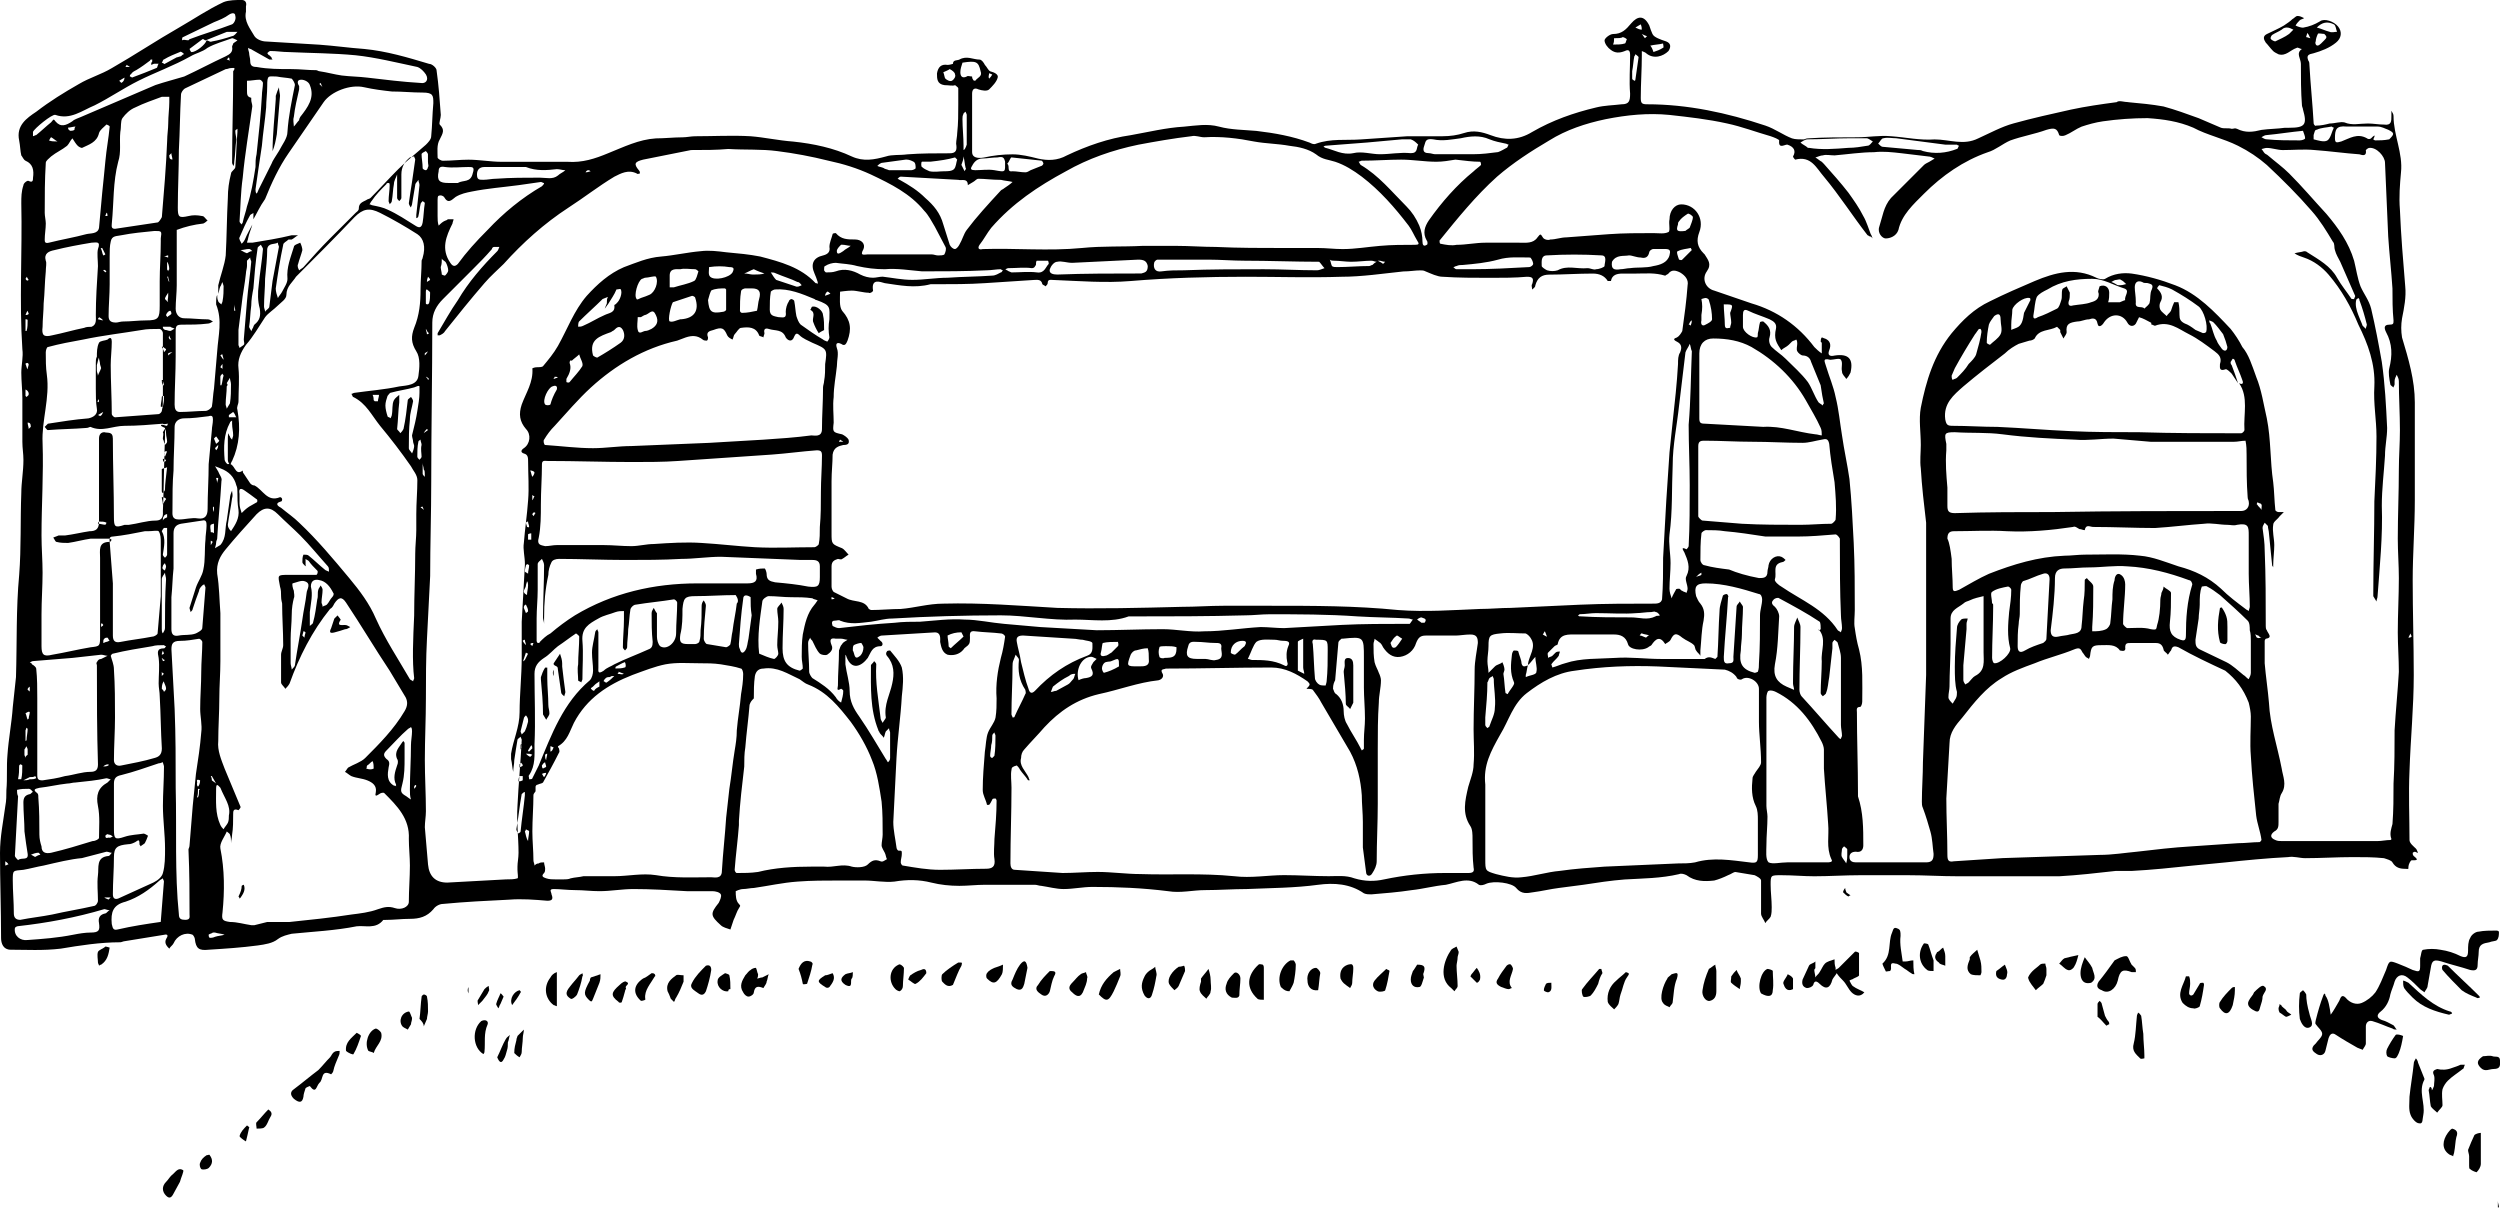 <svg enable-background="new 0 0 234.8 113.5" viewBox="0 0 234.8 113.5" xmlns="http://www.w3.org/2000/svg"><path d="m199.9 9.6c1.1.1 2.2.2 3.3.4 1.1.3 2.2.7 3.3 1.1.7.3 1.4.6 2.1.9.3.1.7 0 1 .1.2 0 .3-.1.5 0 .8.4 1.5.3 2.3.1.7-.1 1.5-.1 2.2-.2h.4c1.5 0 1.7-.3 1.3-1.7 0-.1-.1-.3-.1-.4-.1-1.3-.1-2.6-.1-3.9 0-.5-.5-1 .1-1.4-.2 0-.4-.2-.5-.1-.6.2-1 .8-1.7.6-.2-.1-.4-.2-.5-.3-.3-.3-.5-.6-.7-.8-.2-.3-.3-.6.1-.8.6-.3 1.1-.5 1.6-.8.3-.2.6-.4.8-.6.2-.1.3-.3.5-.3s.4.1.6.2c-.1.1-.3.1-.4.2s-.3.3-.4.5c.2.1.5.2.7.2.6-.1 1.1-.3 1.6-.6.4-.3 1.3 0 1.7.5s.3 1.1-.2 1.5c-.6.5-1.4.8-2.1 1-.5.1-.7.2-.5.7.1.1.1.3.1.4.1 1.8.3 3.7.4 5.5 0 .1.2.3.2.2.5 0 .9-.1 1.3-.2.5 0 1-.2 1.4-.1.7.3 1.4.1 2.2.1.5 0 1 .1 1.5.1.7.1.7-.3.7-.8 0-.2 0-.3 0-.5.1.2.2.3.2.5 0 1.8.9 3.5.7 5.3-.1 1.1-.2 2.3-.1 3.5.1 2.4.3 4.8.5 7.2.1 1-.1 2-.3 3-.1.6-.1 1.2 0 1.8.6 2 1.2 4 1.2 6.1v9.2c0 2.5-.2 5-.2 7.5 0 3 .1 5.9.1 8.9s-.3 6-.4 9c-.1 2.2 0 4.3 0 6.5 0 .3.4.6.6.8.1.1.1.2.2.4-.1 0-.2-.1-.3-.1s-.2.1-.2.1c0 .1 0 .2.1.3.5.4.3.4-.2.4-.1 0-.3.4-.3.6 0 .3 0 .2-.3.2-.5 0-.9-.1-1.2-.6-.1-.2-.5-.3-.8-.4-1-.1-1.9-.1-2.9-.1-1.5 0-3 .1-4.5.1-.5 0-1.1-.2-1.6-.1-2 .1-4 .3-5.9.5-1 .1-2 .2-3.1.3-1.9.2-3.8.4-5.7.5-.5 0-1 0-1.5 0-1.8.2-3.5.4-5.3.5-.2 0-.3 0-.5 0-3 0-6 0-9 0-1.6 0-3.1-.1-4.7-.1-1.5 0-3 0-4.5 0-1.4 0-2.9.1-4.3.1-1 0-2-.1-3.1-.1-1 0-1 0-1 .9 0 .7.1 1.4.1 2.1 0 .3 0 .6-.1.9-.1.2-.4.4-.5.6-.1-.3-.4-.6-.4-.9 0-1 0-2.1 0-3.1 0-.2-.4-.4-.6-.5-.6-.1-1.2-.2-1.8-.3-.2 0-.4.2-.7.3-.4.2-.9.4-1.3.5-.9.1-1.8.1-2.6-.5-.2-.1-.5-.2-.7-.1-1.7.4-3.4.4-5.1.5-1.3.1-2.6.3-3.9.5-.8.1-1.6.2-2.3.3-.8.1-1.6.3-2.4.4-.6.1-1.1.2-1.6-.4-.4-.5-2.1-.7-2.8-.4-.2.1-.5.2-.7.1-1-.8-2.1-.2-3.1 0-1.1.1-2.2.4-3.2.5-1.3.2-2.6.3-3.8.4-.2 0-.5 0-.7-.1-1.3-.9-2.8-1-4.3-.8-2.2.3-4.4.3-6.7.4-1.3 0-2.6.1-3.9.1-1.2 0-2.3.3-3.5.1-2.4-.3-4.7-.4-7.1-.4-.9 0-1.8.2-2.7.2-.7 0-1.4-.2-2.1-.3-.2 0-.4-.1-.6-.1-1.6 0-3.2 0-4.7 0-.8 0-1.6.1-2.4.1-.9 0-1.8-.1-2.6-.3-1.2-.3-2.3-.3-3.5-.1-.9.1-1.9-.1-2.8-.1-.8 0-1.6 0-2.4 0-1.3 0-2.6 0-3.9.1-1.4.1-2.7.4-4.1.6-.3 0-.7.1-1 .1s-.7.2-.7.2c0 .4 0 .9.3 1.2.2.2.1.2 0 .4-.2.3-.3.7-.5 1.1-.1.3-.2.6-.3.9-.3-.1-.7-.2-.9-.4-1-.9-1-1.1-.2-2.1.1-.2.3-.6.2-.8s-.5-.3-.8-.3c-.8 0-1.6 0-2.4 0-1.7-.1-3.4-.2-5-.2-1.1 0-2.1.2-3.2.2-.8 0-1.5-.1-2.3-.1-.7 0-1.4-.1-2-.1-.5 0-.2.3-.2.5.2.5 0 .6-.4.6-1.2-.1-2.4-.2-3.6-.1-2.1.1-4.1.2-6.2.4-.3 0-.7.2-.9.5-.6.7-1.3.9-2.2.9-.8 0-1.5.1-2.3.1-.1 0-.2 0-.2 0-.7.9-1.7.5-2.5.6-2 .4-4.1.5-6.1.7-.4.1-.9.2-1.3.5-.5.4-1.2.5-1.9.6-1.5.2-3 .3-4.6.4-.9.1-1.2-.1-1.3-1 0-.1-.1-.3-.2-.4-.7-.3-1.5.1-1.8.8-.1.2-.3.3-.4.5-.2-.2-.5-.5-.3-.9.2-.3.2-.5-.2-.4-1.2.2-2.5.4-3.7.6-.1 0-.3.1-.4.1-1.9 0-3.8.3-5.6.6-1.7.2-3.2.1-4.7.1-.7 0-.9-.6-.9-1.1 0-2.7-.1-5.4-.1-8 0-1.5.3-2.9.5-4.4.1-.5.1-1 .1-1.5.1-1.1 0-2.2.1-3.3.1-1.5.4-3 .5-4.5.1-.9.2-1.9.3-2.8.1-3.2 0-6.4.3-9.6.2-2.6.1-5.1.2-7.7 0-1 .2-2 .2-3.1 0-.6-.1-1.1-.1-1.7 0-1.4 0-2.8 0-4.1 0-.8-.1-1.6-.1-2.4 0-.7.2-1.5.1-2.2-.3-4.5 0-9.1-.1-13.7 0-.6 0-1.1.2-1.7 0-.2.4-.5.5-.4.4.2.4-.1.4-.3.1-.7 0-1.3-.7-1.6-.2-.1-.3-.4-.4-.5-.1-.4-.1-.9-.2-1.4-.3-1.4.7-2.1 1.6-2.7 1.3-1 2.6-1.8 4-2.6 1-.6 2.1-.9 3.1-1.5 2.1-1.2 4.2-2.6 6.3-3.8 1.4-.8 2.7-1.7 4.2-2.4.5-.2 1.2-.2 1.7-.2.3 0 .5.2.4.6v.5c-.2.9.4 1.6.8 2.3.2.3.7.5 1.1.5 1.7.1 3.4.2 5 .3 1.4.1 2.8.3 4.2.4 2.1.2 4.1.8 6.1 1.4.3 0 .7.4.7.6.2 1.4.3 2.8.4 4.2 0 .3-.2.8-.1.9.5.5.3.8 0 1.4-.3.5-.2 1.2-.2 1.7 0 .1.3.3.5.3.8 0 1.6-.1 2.4-.1 1 0 2.1.2 3.1.2h2.1 4.1c1.4.1 2.6-.3 3.8-.8 1.5-.6 2.9-1.3 4.5-1.4.8 0 1.7-.1 2.5-.1.4 0 .8-.1 1.2-.1 1.7 0 3.5-.1 5.2 0 1.3.1 2.6.4 4 .5 1.9.2 3.8.6 5.5 1.4 1.1.5 2.1.3 3.2 0 .6-.2 1.3-.1 2-.2 1.3-.1 2.7-.1 4-.1.6 0 .7-.3.6-.9 0-.3.1-.7.1-1 .1-.9.1-1.8.1-2.7 0-.5 0-1 0-1.5 0-.1-.2-.2-.3-.3-.2.1-.6 0-1 0-.7-.1-.7-.6-.7-1.1.1-.6.4-.9 1-.8.2 0 .5-.1.5-.1 0-.4.4-.3.6-.4.7-.4 1.3 0 1.9 0 .2 0 .4.3.5.5.2.2.3.5.5.6.4.1.8.3.7.6-.1.4-.5.8-.8 1.1-.2.2-.7.1-1 0-.4-.2-.6 0-.6.4v5.5c0 .5.5.6 1.1.5.9-.2 1.8-.3 2.7-.3.8 0 1.6.2 2.4.4.9.2 1.8.2 2.7-.3 1.9-.9 3.9-1.6 6-1.9 1.7-.3 3.3-.7 5-.8 1.1-.1 2.2-.3 3.3 0s2.4.3 3.5.4c1.7.2 3.4.5 5 1.1.2.1.4.2.6.1 1.4-.5 2.8-.3 4.2-.4 1.5-.1 2.9-.2 4.4-.3h3.3c.7 0 1.4-.1 2-.3.9-.3 1.7-.1 2.5.2 1.3.5 2.6.5 3.9-.3 1.9-1.1 3.9-1.8 6-2.3.8-.2 1.6-.2 2.4-.3.7 0 .8-.3.8-1-.1-1.2 0-2.4 0-3.6 0-.4-.1-.6-.5-.4-.5.2-.9.2-1.3-.1-.3-.2-.6-.6-.6-.9 0-.2.5-.6.8-.6.8 0 1.2-.4 1.7-1 .6-.7 1.2-.8 1.7.2.1.3.2.6.3.8s.3.3.5.4.5.2.8.3c.5.2.4.6.2.9-.5.5-1.4.8-2.1.2-.1-.1-.2-.1-.4-.2v.4c0 1.3-.1 2.7-.1 4 0 .5.1.6.6.6 3.8 0 7.5.8 11.1 2 .9.3 1.7.9 2.5 1.2.3.1.7.1 1.1.1.1 0 .2-.1.4-.1 1.5-.1 3.1-.1 4.6-.1 1.1 0 2.1-.2 3.2-.1 1.4.1 2.7.4 4.1.3 1.4 0 2.7.6 4.1-.1 1.1-.5 2.2-1.1 3.3-1.4 1.8-.5 3.6-.9 5.4-1.3 1.4-.3 2.8-.5 4.3-.7.2-.2.7 0 1.1 0m-180.5-5.8c.2 0 .3.2.5.1.6-.1 1.3-.3 1.9-.5.2 0 .4-.3.5-.4-.2 0-.5 0-.7 0-.1 0-.2 0-.3 0-.7.3-1.3.5-2 .8-.1 0-.2-.2-.3-.1-.4.3-.8.6-1.2.9 0 0 .1.3.2.3.4 0 1.3-.7 1.4-1.1m124.1 58.7c-.1.3-.1.6-.2.9v.2c.4-.2 1-.2 1-.5.1-.4-.1-.9-.1-1.4-.2.2-.4.5-.7.8.1-.1 0-.1 0-.1.1-.8.8-1.6.3-2.4-.1-.2-.3-.4-.5-.5-.8 0-1.6-.1-2.4 0-1 .1-1.1.2-1.1 1.2 0 .5-.1.9-.1 1.4 0 .4.1.7.1 1.1.2-.2.4-.4.6-.6s.5-.2.7-.4c.1.2.2.5.2.7 0 .1-.1.3-.1.4.1.6.1 1.2.2 1.8 0 0 .2.1.2.1.2-.4.7-.9.6-1.1-.4-.9-.3-1.7-.2-2.6 0-.1.1-.4.2-.4s.4 0 .4.1c.1.4.3.8.3 1.1.1.4.3.3.6.2m-119.7-41.9c0-.1 0-.2 0-.3s0-.2 0-.3c-.1.1-.2.1-.3.2-.4.7-.7 1.4-1 2.1-.1.1.1.4.2.6.1-.1.2-.2.3-.4.2-.5.5-1 .7-1.4-.1.4-.3.8-.4 1.3 0 .1-.1.3-.1.4h.5c1.2-.2 2.5-.4 3.7-.7h.6c-.2.1-.4.3-.6.4-.1 0-.2 0-.3 0-.2.2-.5.3-.5.5-.3 1.4-.5 2.7-.7 4.1 0 .3.1.6.2.9.1-.2.3-.4.4-.6.2-.4.5-.8.5-1.2-.1-1.1.3-2 .6-3 0-.2.4-.3.6-.4.1.2.2.5.2.7-.1.4-.3.9-.4 1.3-.1.2 0 .4.1.6.1-.1.3-.2.4-.3.8-.9 1.6-1.8 2.5-2.7.8-.8 1.6-1.6 2.4-2.4.1-.1.3-.2.3-.4 0-.5.3-.6.7-.8.1-.1.3-.1.4-.2.9-.9 1.7-1.8 2.6-2.7.8-.8 1.7-1.5 2.6-2.3.2-.2.5-.5.5-.8.1-1 .1-2 .2-3.1 0-.7 0-1-1-1s-1.9-.1-2.9-.1c-.9-.1-1.7-.2-2.6-.4-1.3-.3-3.1.4-3.8 1.4-1.1 1.6-2.2 3.2-3.3 4.8-.9 1.3-1.6 2.8-2.2 4.3-.5.7-.8 1.4-1.1 1.9m-8.6 19.3c.2 0 .3.1.5.1 0 0 0-.1.1-.2-.2 0-.4.1-.5 0-1.2.1-2.4.2-3.6.2-1.1 0-2.1.6-3.2.1-.1 0-.2.1-.4.1-1.2.1-2.4.1-3.6.2-.1 0-.2-.2-.3-.3l.3-.3c1.3-.2 2.5-.4 3.8-.5.5-.1.9-.4.8-.9-.1-.6-.1-1.3-.1-1.9 0-.8 0-1.6 0-2.4 0-.2 0-.4.1-.6 0-.4 0-.9.2-1.3.1-.2.6-.2.8-.3.3-.3.4-.1.4.2 0 .7-.1 1.5-.1 2.2 0 1.5.1 3.1.1 4.6 0 .1.2.3.3.3 1.4-.1 2.7-.2 4.1-.3.1 0 .3-.2.3-.3.1-.4.1-.8.1-1.2 0-2 0-4.1 0-6.1 0-.2-.2-.4-.3-.4-.6 0-1.2 0-1.7.1-1.8.3-3.6.5-5.5.9-1.1.2-2.2.4-3.3.7-.1 0-.2.3-.2.5 0 .7 0 1.4.1 2.1.3 2.2-.5 4.3-.4 6.4.1 2.9-.1 5.8-.1 8.7 0 1.2.1 2.3.1 3.5 0 1.3-.1 2.6-.1 3.9v3c0 .8.2 1 1 .8 1.2-.2 2.4-.5 3.6-.7.9-.1.9-.1.9-1.1 0-2.4 0-4.9 0-7.3 0-.7-.2-1.5.9-1.5.1 0 .1-.1.2-.2-.1 0-.1-.1-.2-.1-.6 0-1.2 0-1.8 0-.7.1-1.4.3-2.1.4-.4 0-.7 0-1.1-.1-.1 0-.2-.3-.3-.4.2-.1.3-.1.5-.2h.6c.8-.1 1.6-.3 2.3-.4.6 0 .9-.2.9-.9 0-2.6 0-5.2 0-7.8 0-.4.2-.6.5-.6.3.1.8-.1.8.6 0 2.5.1 4.9.1 7.4 0 .9.1 1 1 .7h.4c.8-.1 1.7-.4 2.5-.4s.7-.6.7-.9c.1-2.3.1-4.7.2-7 0-.3 0-.5 0-.8-.5-.2-.4-.3-.3-.3m195-3.9c-.2-.3-.4-.6-.6-.9-.2-.2-.5-.5-.6-.4-.6.2-.5-.2-.5-.5.2-.6-.1-.9-.5-1.2-.8-.6-1.6-1.2-2.4-1.6-1-.5-1.9-1.3-3.2-.8-.1 0-.2-.1-.3-.1s0-.2-.1-.2c-.4-.2-.7-.4-1.1-.5 0 0-.2.4-.3.6-.2.3-.6.3-.8-.1-.5-.9-1.6-.9-2.2 0-.1.2-.5.6-.6.1-.1-.6-.5-.5-.8-.4-.4 0-.7.2-1.1.2-.7.1-1.1.2-1 1 0 .2-.2.4-.3.6-.1-.2-.2-.4-.3-.6 0-.1 0-.2 0-.2-.1-.1-.3-.3-.3-.3-.7.4-1.7.2-2.1 1.1-.1.1-.3.2-.5.2-.3.1-.7.2-1 .3-.4.2-.9.5-1.3.9-1.3 1-2.6 2-3.9 3.1-.9.8-1.9 1.6-1.7 3.1.1.5.2.6.7.6 1.4 0 2.8.1 4.2.1 2.3.1 4.6.3 6.9.4 2.1.1 4.3.1 6.4.1 3.2.1 6.4.1 9.6.1.1 0 .3-.2.3-.3-.1-1.5.4-3.1-.5-4.4.4.2.4-.1.3-.3-.2-.6-.5-1.2-.7-1.8 0-.1-.1-.2-.2-.2-.1.1-.1.2-.2.3 0 .1 0 .2.1.3.2.5.4 1.1.6 1.7m-56.5-10.3c-.4 0-.9 0-1.3 0-.5 0-1 .1-1.1.7 0 0-.2 0-.3 0-.3-.5-.8-.7-1.4-.7-1.4 0-2.8.1-4.1.1-.7 0-1.1.3-1.3 1 0 .2-.2.3-.3.4 0-.2-.1-.4 0-.5.2-.6 0-.7-.5-.7-1.1.1-2.3.1-3.4.1-1.5 0-3 0-4.5-.1-.5 0-1.1-.3-1.6-.5-.2-.1-.3-.1-.5-.1-.5 0-1 .1-1.6.1-1.9.2-3.9.5-5.8.5-3 .1-6 0-9 0-3.6 0-7.2.1-10.8.4-2.4.2-4.8 0-7.3-.1-.2 0-.5-.1-.5.3 0 .1-.1.2-.2.3-.1-.1-.2-.1-.3-.2-.1-.5-.5-.4-.8-.4-1.5.1-3 .2-4.6.3-1.5.1-3.1.1-4.6.1-.2 0-.3 0-.5 0-1.5.4-2.9.1-4.3-.1-.4-.1-1.3-.5-1.1.7 0 .1-.3.3-.4.2-.5 0-1.1-.2-1.6-.2-.4 0-1.1.1-1.1.1 0 .6-.1 1.4.2 1.8.8.9.9 1.7.5 2.8-.1.2-.2.6-.6.3-.2-.1-.6-.2-.4.4.2.5 0 1.1 0 1.7-.1 1-.3 1.9-.3 2.9-.1.8 0 1.6 0 2.4-.1.9-.1.9.8 1.1.2.1.5.3.6.5.1.4-.1.5-.5.5-.4.1-.9.2-1 .9 0 .8-.1 1.6-.1 2.5v4.9c0 1 0 1 1 1.4.2.1.4.4.6.6-.2.1-.4.3-.6.4-.1.1-.3 0-.4 0-.3.1-.6.2-.6.7v1.9c0 .2.1.4.2.5l1.2.6c.7.4 1.7.1 2.1 1 0 0 .2.1.2.1.9 0 1.9-.1 2.8-.1 1.3-.1 2.6-.5 4-.5 3.6-.1 7.2.2 10.7.4 3.9.1 7.8 0 11.7-.1 1.3 0 2.6-.1 3.9-.1h4.5c4 0 7.9 0 11.9.4 2.6.2 5.2 0 7.7-.1 1 0 1.9-.1 2.9-.1 2.2-.1 4.3-.2 6.5-.3 2.3-.1 4.6-.1 6.9-.1.3 0 .7 0 .8-.4.1-1.3.1-2.6.1-3.9.1-1.8.2-3.6.3-5.4.1-1.5.2-3 .3-4.5.1-1 .2-2 .3-2.9.2-1.8.4-3.6.5-5.4 0-.4 0-.8.2-1.1.2-.5.1-.8-.3-1s-.3-.3 0-.4c.2-.1.4-.4.5-.6.2-1.4.4-2.9.5-4.3.1-.5-.2-.9-.7-1.2-.4-.2-.8-.3-1.1.1-.1.1-.2.1-.3.2-1-.3-1.8-.2-2.7-.2m58.2 9.7c.5 1.2.7 2.6 1 3.9.4 2 .3 4 .6 6 .1.8.1 1.7.2 2.6 0 .1.2.2.3.2h.5c-.1.1-.3.3-.4.4-.2.3-.6.5-.6.8-.1.6.1 1.3.1 1.9s-.1 1.3-.1 1.9v.2c0-.1-.1-.1-.1-.2-.1-1-.2-2-.3-3 0-.2-.1-.5-.1-.7-.1-.1-.2-.2-.3-.3-.1.2-.2.3-.2.5.1.7.2 1.4.2 2.1.1 2.4.1 4.7.1 7.1 0 .1 0 .3.1.4.1.3.6.7-.1.8 0 0-.1.1-.1.2v2.1c.1 1.2.3 2.5.4 3.7.1 2.1.8 4.1 1.2 6.2.1.7.5 1.5 0 2.3-.2.3-.2.7-.3 1v1.7c0 .4 0 .7-.4.9-.4.3-.4.6.1.8.2.1.4.1.6.1h9c.4 0 .8-.1 1.2-.1.1 0 .1-.1.1-.1-.2-.5 0-1 .1-1.4.1-1.3.1-2.5.1-3.8.1-1.7.1-3.4.1-5 .1-1.8.3-3.7.4-5.5 0-1.2-.1-2.5-.1-3.7 0-1.7.1-3.4.1-5.1 0-1.2-.1-2.5-.1-3.7 0-2.2.1-4.3.1-6.5 0-1.2.1-2.4.1-3.7 0-1.5-.1-3.1-.1-4.6 0-.2-.1-.4-.2-.6-.1.2-.2.4-.2.6v.3c0 .1-.1.2-.1.3-.1-.1-.3-.2-.3-.3-.1-.5-.2-1.1-.1-1.5.3-1.2.3-2.3-.3-3.4-.2-.4-.2-.7.3-.7.4 0 .4-.1.4-.4-.1-1-.1-2-.1-3-.1-1.6-.3-3.3-.4-4.9-.1-2.3-.2-4.6-.3-6.9 0-.6-.8-1.5-1.5-1.4-.1 0-.3.2-.3.2.1.6-.3.5-.6.4-1.4-.1-2.8-.3-4.2-.4-1-.1-2 0-3 0-.5 0-1-.2-1.5-.2-.2 0-.4.1-.5.1.1.1.2.3.3.4s.2.1.3.2c.7.6 1.4 1.1 2 1.7 1.2 1.2 2.3 2.5 3.5 3.8 1.1 1.3 2.1 2.7 2.6 4.4.2.8.3 1.6.6 2.4.3.7.8 1.3 1 2.1.4 1.7.7 3.3 1 5 .3 2.1.4 4.1.5 6.2 0 .9-.2 1.7-.2 2.6-.1 1.6-.3 3.1-.3 4.7.1 2.9-.2 5.7-.4 8.5 0 .2-.1.3-.1.5-.1-.2-.2-.3-.3-.5 0-.1 0-.2 0-.3 0-2.9.1-5.7.1-8.6.1-2 .2-4.1.2-6.1 0-1.6-.3-3.1-.2-4.7.1-2.1-.6-4-1.5-5.8-.7-1.7-1.6-3.3-2.8-4.7-.6-.7-1.4-1.3-2.3-1.6-.3-.1-.6-.2-.9-.4.3-.1.6-.1.9-.2.1 0 .2 0 .3.1 1.1.7 2.2 1.3 2.8 2.4.4.7.9 1.3 1.3 1.9 0 .1.2.1.3.1 0-.1.1-.2.1-.3-.5-1.1-.9-2.1-1.4-3.2-.2-.4-.4-.7-.5-1.1-.1-.3 0-.6-.2-.8-.6-1-1.2-2-2-2.9-1.3-1.5-2.7-2.9-4.2-4.3-.8-.7-1.7-1.3-2.7-1.8-1.4-.7-2.9-1-4.2-1.7-1.4-.6-2.8-.8-4.3-.9-1.4 0-2.8.1-4.2.3-.7.1-1.4.3-2 .5-.5.2-1 .6-1.5.8-.2.1-.5.1-.6 0-.2-.7-.5-.7-1.2-.5-1.1.4-2.3.6-3.4 1-.7.3-1.4.9-2.1 1.1-2.3.8-4.3 2.2-6 3.9-1 1-2.1 2-2.4 3.4-.2.6-.8.8-1.2.8-.3 0-.8-.5-.6-1.1.3-.9.4-1.9 1.1-2.7l3.1-3.1c.1-.1.3-.2.5-.3s.3-.2.5-.3c-.2-.1-.4-.2-.6-.2-.8-.1-1.6-.2-2.5-.3s-1.7-.2-2.6-.1c-1.2 0-2.5.2-3.7.3-.4 0-.8-.1-1.1 0-.2 0-.4.1-.7.2.2.1.4.3.6.4.1.1.2.2.2.2.8.9 1.6 1.8 2.3 2.7.5.7 1 1.4 1.4 2.2.3.5.5 1.2.7 1.7.1.1.1.3.2.4-.1-.1-.2-.2-.3-.2s-.1-.1-.2-.1c-1.4-1.8-2.6-3.7-4.1-5.5-.7-.8-1.2-2-2.7-1.6 0 0-.2-.2-.2-.3.3-.5.1-.9-.5-1.1-.2-.1-.9.5-.8-.4 0-.1-.5-.3-.8-.4-1.4-.4-2.7-.9-4.1-1.2-1.8-.4-3.6-.6-5.4-.8-2-.2-4 0-6 .4-1.9.4-3.7 1-5.3 2-1.7 1-3.4 2.1-4.9 3.4-2 1.8-3.7 3.9-5.4 6 0 .1 0 .3.1.3.5.1 1 .2 1.5.1.9 0 1.8-.2 2.7-.2h3.2c.6 0 1.3.1 1.7-.5.3-.4.3-.3.5 0 .1.2.5.3.7.2.5 0 1-.2 1.5-.2 1.3-.1 2.6-.2 4-.3s2.8-.1 4.2-.1c.5 0 1 .1 1.4-.1.2-.1 0-.8.1-1.2 0-.8.5-1.4 1.1-1.4 1.3 0 2.2 1.3 1.7 2.6-.3.8-.2 1.4.4 2 0 0 .1.1.1.1.3.5.7.9.2 1.6s-.1 1.6.7 1.8c1.2.4 2.3.8 3.5 1.2 2.4.7 4.4 2.1 5.9 4.1.2.2.4.4.7.6 0-.3 0-.7 0-1 0 0-.1-.1-.1-.1 0-.1 0-.3.1-.4.1 0 .2.1.3.1.5.2.6.6.4 1.1s.1.6.5.5c1.3-.2 1.8.3 1.5 1.6-.1.2-.2.4-.4.6-.1-.2-.4-.4-.4-.7-.1-.4.1-.8-.1-1.1-.1-.2-.7 0-1 0-.8-.2-.5.2-.4.6.3 1 .7 1.9.9 2.9.3 1.2.4 2.4.6 3.6.2 1.4.5 2.7.7 4.1.2 2 .3 4 .4 6 .1 2.1.1 4.2.1 6.3 0 .6-.1 1.2 0 1.7.1.7.2 1.3.4 2 .4 1.6.3 3.2.3 4.9 0 .2-.1.5-.2.5-.4 0-.3.3-.3.5 0 2.5.1 5.1.1 7.6v.3c.5 1.5.5 3 .5 4.6 0 .4-.2.7-.7.6-.4 0-.6.2-.6.5 0 .4.3.5.6.5h6.6c.6 0 .7-.3.7-.8-.1-.7-.1-1.4-.3-2.1s-.4-1.4-.7-2.2c-.1-.2-.1-.4-.1-.6 0-1.2.1-2.5.1-3.7.1-2.7.2-5.5.3-8.2 0-2.2 0-4.4 0-6.7s0-4.5 0-6.8c0-.3 0-.5 0-.8-.2-1.7-.4-3.4-.5-5.1-.1-.7 0-1.5 0-2.2 0-1.2-.2-2.4 0-3.5.5-2.5 1.2-4.9 2.9-7 1-1.2 2.1-2.3 3.6-3 1.4-.7 2.8-1.3 4.2-1.9 1.9-.8 3.8-1.3 5.8-.3.2.1.6.2.8.1.8-.5 1.7-.6 2.5-.5 1.4.2 2.8.6 4.1 1.1 2.1.8 3.7 2.5 5.2 4.1.4.5.8 1.1 1.1 1.7.6.7.9 1.7 1.3 2.8m-147-21.3c-1.5.3-3 .6-4.5.9-.8.2-.9.4-.4 1 .1.1.1.2.1.3-.1 0-.2.1-.3 0-.8-.4-1.5 0-2.1.3-1.5.9-2.9 2-4.3 2.9-2.3 1.5-4.3 3.3-6.1 5.3-.6.6-1.2 1.1-1.8 1.8-1.3 1.5-2.5 3-3.7 4.5-.1.2-.3.3-.5.4-.1 0-.2 0-.2 0 0-.1 0-.2 0-.2.6-1 1.2-2.1 1.9-3.1 1-1.7 2.3-3.2 3.7-4.6.1-.1.1-.2.2-.4-.2 0-.3 0-.5 0-.1 0-.2.1-.2.2-.6.7-1.2 1.3-1.9 2-.9.9-1.8 1.8-2.7 2.7-.6.6-1 1.3-1 2.2 0 5-.1 10-.1 15 0 2.9-.1 5.9-.1 8.8-.1 2-.2 3.9-.3 5.9-.1 1.9-.1 3.7-.1 5.6s-.1 3.8-.1 5.8c0 1.6.1 3.2.1 4.8 0 .5-.1 1-.1 1.5.1 1.2.2 2.3.3 3.5.1 1.1.7 1.7 1.8 1.7 1.8-.1 3.7-.2 5.5-.3.4 0 .8 0 1.1-.1.1 0 0-.5 0-.8 0-.1 0-.2 0-.3 0-.4.1-.8.1-1.3 0-1.5-.2-2.9-.1-4.4.1-2.1.3-4.1.4-6.2 0-.1-.1-.2-.1-.3-.1.1-.3.2-.3.3-.1.6-.2 1.2-.3 1.9 0 .4-.1.7-.1 1.1-.1-.4-.1-.8-.2-1.2 0-.2 0-.3 0-.5.2-1.3.8-2.5.8-3.9 0-1.7.2-3.4.2-5.2 0-1.1 0-2.2 0-3.3.1-1.8.2-3.6.3-5.4 0-.7-.2-1.4-.1-2 .1-1.3.3-2.6.4-4 .1-1.2 0-2.4 0-3.6 0-.4 0-.7-.4-.8-.3-.1-.3-.3 0-.5.6-.4.7-1.3.2-1.8-.6-.7-.7-1.4-.4-2.3.4-1.1 1.1-2.1 1-3.4 0 0 .2-.1.4-.1s.5 0 .6-.1c.5-.6 1-1.2 1.4-1.9.9-1.6 1.5-3.3 2.7-4.7 1-1.1 2.1-2.1 3.5-2.7 1.1-.4 2.2-.9 3.5-1 1.2-.1 2.5-.4 3.7-.5.8-.1 1.6 0 2.4.1 1.1.1 2.2.2 3.2.4 1.9.5 3.8 1 5.2 2.5 0 0 .2 0 .2.1 0-.1 0-.2 0-.2-.1-.3-.2-.6-.3-.8-.4-.9-.1-1.5.8-1.7.4-.1.7-.3.6-.8 0-.4.2-.8.3-1.2 0-.1.3-.1.3-.1.5.6 1.1.6 1.8.6.6 0 1 .4.8.9-.4.7.1.5.4.5h6c.2 0 .4.1.6.1s.5 0 .6-.1c.1-.2.2-.5.1-.7-.3-.6-.7-1.3-1-1.9-.3-.5-.6-1.1-1-1.5-1.3-1.6-3.1-2.5-5-3.4-1.3-.6-2.6-1-4-1.3-1.6-.4-3.2-.7-4.8-.9-1.5-.2-3-.1-4.6-.2-1.1.1-2.2.1-3.5.1m30.1 59.9c0 2.4-.1 4.7-.1 7.1 0 .3.1.6.4.6 1.5.1 3 .2 4.5.3 1.1 0 2.2-.1 3.3-.1 1.3 0 2.7.2 4 .2 2.9.1 5.8-.1 8.8.2 1.6.2 3.2-.1 4.7-.1 1.4 0 2.8.1 4.2.1.8 0 1.6-.1 2.4.2 1 .3 1.9.3 2.8.1 1.9-.4 3.8-.6 5.7-.6h2.2c.4 0 .6-.1.5-.5-.1-.9-.1-1.8-.1-2.7 0-.4 0-.9-.2-1.2-.8-1.2-.5-2.4-.2-3.7.2-.7.5-1.4.5-2.1.1-1.1 0-2.2 0-3.3 0-1.9.1-3.8.1-5.6 0-.8.2-1.7.3-2.5 0-.5-.1-.8-.7-.8-.5 0-1 .1-1.4.1-.9 0-1.9 0-2.8 0-.5 0-.7.2-.9.7-.2.7-.8 1.2-1.5 1.3s-1.2-.3-1.6-.9c-.1-.2-.2-.4-.4-.5-.1-.1-.3-.2-.4-.3 0 .2-.1.3-.1.5 0 .6 0 1.1.1 1.7.1.4.3.7.4 1 .1.2.2.5.2.7 0 .7-.2 1.4-.2 2.1-.1 1.4-.1 2.9-.1 4.3v5.2c0 1.8-.1 3.6-.1 5.4 0 .4-.2.8-.4 1.1-.2.4-.6.3-.6-.1-.1-.7-.2-1.5-.3-2.3 0-.8 0-1.6 0-2.4s-.1-1.7-.1-2.5c-.1-1.4-.4-2.8-1.1-4.1-.9-1.5-1.8-3.1-2.7-4.6-.2-.4-.5-.8-.8-1.2-.1-.1-.4-.1-.6-.1.1-.1.3-.3.3-.4s-.1-.2-.2-.3c-1-.7-2.1-1.3-3.4-1.3-3.3 0-6.5.1-9.8.1h-.1c-.2.1-.6 0-.3.5.1.2 0 .5-.4.6-1.9.2-3.7.9-5.6 1.3-2.1.5-3.7 1.6-5.1 3.1-.6.7-1.3 1.4-1.9 2.1-.2.2-.3.5-.3.8-.2.7.4 1.2.7 1.8 0 .1.1.2.1.3-.1 0-.2 0-.2-.1-.2-.3-.5-.6-.7-.9-.1-.2-.2-.3-.3-.4-.4.1-.5.2-.5.4-.1.5 0 1.1 0 1.7m114-11c-1.5-.7-3-1.4-4.4-2.2-.5-.2-.6 0-.7.3-.1.1-.2.3-.3.4-.1-.2-.4-.3-.4-.5-.1-.4-.3-.6-.7-.6-.8 0-1.6 0-2.4 0-.3 0-.5 0-.5.4.1.5-.4.3-.5.3-.4-.6-1.1-.5-1.7-.5-.9 0-1 .1-1.1 1 0 .1-.1.2-.1.3-.1-.1-.2-.1-.3-.2s-.2-.3-.3-.4c-.2-.4-.3-.5-.8-.3-1.2.5-2.5.8-3.7 1.3-1.1.4-2.2.8-3.1 1.4-1.5.9-2.6 2.3-3.7 3.7-.6.7-1.2 1.4-1.2 2.4-.1 1.7-.2 3.5-.3 5.2 0 1.8.1 3.5.1 5.3 0 .5.1.7.6.6 1.5-.1 3-.2 4.6-.3 3-.1 6.1-.2 9.1-.3 1.2 0 2.4-.2 3.5-.3 1.7-.2 3.4-.4 5.1-.5 1.4-.1 2.9-.2 4.4-.3.7 0 1.4-.1 2-.1.1 0 .2-.2.2-.2-.1-.8-.4-1.5-.5-2.3-.2-1.9-.4-3.7-.5-5.6-.1-1.2 0-2.5 0-3.7 0-.4-.1-.9-.2-1.3-.5-1.3-1.2-2.2-2.2-3m-182.6-7c0-.3 0-.6-.1-.9-.2-1.1-.3-1.1.8-1.1h2.6c.1 0 .2-.3.1-.4-.3-.3-.6-.6-.8-.9-.1-.1-.2-.1-.3-.2v.5c0 .1 0 .2.1.2-.1 0-.2-.1-.2-.1-.1-.1-.2-.2-.2-.3 0-.2 0-.5.1-.7.2 0 .4 0 .5.1.5.4 1 .9 1.5 1.3.1.1.2.1.4.2 0-.2 0-.4-.1-.5-.9-1-1.7-2-2.6-2.9-.7-.7-1.4-1.3-2.1-2s-1.3-.7-2 0c-1 1.1-2 2.2-2.9 3.3-.5.6-.9 1.3-.8 2.3.2 1.2.2 2.4.3 3.7v4.5c0 1.2-.1 2.3-.1 3.5 0 1.3-.1 2.7-.1 4-.1.9.3 1.8.6 2.6.5 1.2 1 2.4 1.5 3.6 0 .1-.2.3-.2.3-.5-.2-.5.1-.5.4 0 .6 0 1.3-.1 1.9 0 .3-.1.5-.1.8 0-.3 0-.6-.1-.8 0-.1-.2-.2-.3-.3-.2.5-.7 1.1-.6 1.6.4 2 .4 4 .2 6-.1.7 0 .8.7.9.7 0 1.3.2 2 .3h.3c.4-.1.8-.2 1.2-.3h2.1c1.9-.2 3.9-.4 5.8-.7.8-.1 1.7-.2 2.5-.5.6-.2 1-.3 1.6-.1s1.3-.1 1.3-.6c0-1.1.1-2.3.1-3.4 0-.8-.1-1.7-.1-2.5.1-1.9-1.1-3.1-2.3-4.3-.1-.1-.4 0-.5.1-.3.2-.4.2-.3-.2.1-.6-.3-.9-.8-1.1s-1-.2-1.5-.4c-.2-.1-.4-.3-.6-.4.1-.1.2-.3.3-.4.5-.3 1.2-.5 1.6-.9 1.3-1.3 2.7-2.7 3.7-4.4.3-.5.3-.9.1-1.3-.5-.8-1-1.7-1.5-2.5-1.4-2.1-2.7-4.3-4.1-6.4-.4-.6-.7-.5-1.1.1-.1.2-.2.4-.4.5-1.7 2.1-2.9 4.5-3.8 7-.1.2-.3.4-.4.5-.1-.2-.4-.4-.4-.6 0-.9 0-1.7 0-2.6 0-.3.2-.6.2-.9 0-1.3-.1-2.6-.1-3.9 0-.1-.1-.3-.1-.7m12.5 1.8c0-1.9.1-3.8.1-5.8 0-.7.1-1.5.1-2.2 0-.5 0-1 0-1.5 0-1.1.1-2.1.1-3.2 0-.5-.4-.9-.6-1.3-.9-1.3-1.9-2.6-2.9-3.8-.8-1-1.3-2.1-2.5-2.7-.1 0-.1-.2-.2-.3.1 0 .2-.1.3-.1 1.4-.2 2.8-.3 4.2-.6.7-.1 1.7-.1 1.8-1 .1-.7.2-1.7-.2-2.3-.5-.8-.5-1.4-.2-2.2.5-1.2.6-2.4.6-3.6 0-.9.1-1.8.1-2.7 0-.1.1-.2.1-.3.3-1 .1-1.8-.5-2.2-1.1-.7-2.3-1.4-3.5-2-1-.5-1.6-.4-2.4.4-1.8 1.9-3.7 3.8-5.5 5.6-.3.5-.9.9-.9 1.7 0 .4-.5.7-.8 1-.4.4-.9.7-1.2 1.1-.6.9-1.1 1.8-1.8 2.6-.5.7-.8 1.4-.7 2.2.1 1 0 2.1 0 3.1 0 .3-.2.5-.1.8.3 1.7.2 3.3-.5 4.8-.1.1-.1.3-.2.4-.1-.2-.2-.3-.2-.5 0-.7 0-1.4 0-2.1 0-.1 0-.3.1-.4 0 .1 0 .2.1.3 0 .1.1.2.2.3 0-.1.1-.3.1-.4 0-.4-.1-.7-.1-1.1 0-.1 0-.2 0-.3-.1.1-.2.1-.2.2-.6 1.1-.6 2.3-.5 3.5 0 .1.2.4.3.4.7-.2.6 1.2 1.4.6 0 .1 0 .2.1.3.2.3.4.6.6.9.1.1.2.2.4.2.8.4 1.2 1.6 2.4 1.1.1 0 .2.1.2.2 0 0 0 .2-.1.2-.7.2-.2.5 0 .6.6.5 1.2.9 1.7 1.4 1.7 1.6 3.2 3.4 4.7 5.2 1 1.2 1.9 2.4 2.5 3.8.9 2 2.1 3.8 3.2 5.7.1.1.2.1.3.2 0-.1.1-.2.1-.3-.2-1.6-.1-3.7 0-5.9m100.6 15.9v7c0 1.1 0 1.1 1 1.4.8.2 1.6.4 2.4.3 1.2-.1 2.4-.5 3.6-.6 1.4-.2 2.8-.3 4.2-.4 2.3-.1 4.6-.2 6.9-.3.5 0 1.1 0 1.6-.1 1.7-.5 3.4-.2 5.1 0 .7.1.8 0 .8-.7 0-1.1 0-2.2 0-3.3 0-.4 0-.9-.2-1.3-.4-.8-.4-1.7-.3-2.6 0-.2.2-.4.3-.6.2-.3.5-.6.5-.9 0-1.3-.2-2.6-.2-3.8 0-1 0-2.1 0-3.1 0-.7-1-1.3-1.6-.9-.1.1-.5 0-.5-.2-.3-.4-.7-.6-1.1-.7-2.1-.1-4.2-.2-6.3-.3-2.6-.1-5.2 0-7.8.4-1.7.2-3.2 1.1-4.5 2.1s-1.7 2.6-2.5 3.9c-.9 1.6-1.6 2.9-1.4 4.7m-69.9-8.5c.1-.6.2-1.2.2-1.9 0-.2-.1-.5-.2-.5-.6-.2-1.3-.3-1.9-.4-.7-.1-1.3-.1-2-.1-1.1 0-2.1-.1-3.2.1-1 .2-2 .6-3.1 1-2.3.9-4.3 2.2-5.5 4.5-.4.8-.6 1.7-1.5 2.2 0 0 0 .1.1.2 0 .1.1.3 0 .4-.5 1-1 1.9-1.5 2.8-.1.1-.3.1-.5.2-.1 0-.2.1-.2.2v.4c0 .1-.2.2-.2.4 0 1.1-.1 2.3-.1 3.4 0 .9.1 1.8.1 2.7 0 .2.1.3.1.5.1-.1.2-.2.4-.2.1-.1.3-.1.5-.1 0 .2.1.4.1.6 0 .1 0 .3-.1.4-.3.3-.1.4.2.5s.6.1.9.1h.7c.2 0 .5 0 .7-.1.4-.1.8-.1 1.2-.2h2.9c1.3 0 2.6-.3 3.9-.1 1.7.3 3.5.2 5.2.2.3 0 1 .2 1-.6.1-1.7.3-3.4.4-5 .1-.9.2-1.8.3-2.7.2-1.2.3-2.4.5-3.6.1-.6.2-1.2.2-1.9.1-1.2.3-2.2.4-3.4m37.7-42.1h3.2c1.2 0 2.5.1 3.7.1 2.1.1 4.3.1 6.4.1h3.2c.8 0 1.5.1 2.3.1 1.2 0 2.3-.2 3.5-.3 1.1-.1 2.2-.1 3.3-.1.4 0 .4-.1.2-.4-.3-.5-.5-1-.8-1.4-1.3-1.7-2.7-3.3-4.4-4.6-.8-.6-1.6-1.1-2.5-1.4-.6-.2-1.2-.2-1.8-.7-.7-.5-1.6-.7-2.5-.8-1.1-.2-2.2-.2-3.3-.4-1.5-.3-3.1-.5-4.7-.4-.4 0-.8-.2-1.2-.1-1.7.2-3.4.5-5 .8-2.4.5-4.7 1.3-6.8 2.5-2.6 1.4-5 3-7 5.3-.4.5-.7 1.1-1.1 1.6-.2.3-.1.5.3.4 3.1-.1 6.2.2 9.3-.1 2-.2 3.8-.1 5.7-.2m-14.8 47.5c.1-.6.1-1.3.3-1.8s.6-.9.7-1.4c.1-.6.1-1.2.1-1.8-.1-1.3.1-2.6.4-3.8.2-.7.3-1.3.4-2 0-.1-.2-.3-.4-.3-.8-.1-1.6-.1-2.4-.2-.6-.1-.5.3-.5.6 0 .2 0 .5-.1.6-.1.2-.4.3-.5.5-.4.5-1 .6-1.5.5-.5-.2-.6-.7-.7-1.2 0-.3.1-.9-.5-.9-1.7.1-3.3.2-5 .3-.1 0-.3.1-.4.2.1.1.2.2.3.3.3.2.2.5 0 .5-.8 0-.9.6-1.2 1.1-.6.8-1.5 1.2-2-.1 0-.1-.1-.2-.1-.2v.3.6c.1.8.4 1.7.4 2.5 0 1 .4 1.7.9 2.4.9 1.3 1.7 2.7 2.5 4 .1.1.1.2.2.3.1-.1.2-.2.2-.4 0-.8 0-1.6 0-2.4 0-.1-.1-.2-.1-.4-.1.1-.2.2-.3.3-.1.2-.1.4-.2.6-.1-.2-.3-.3-.4-.5 0-.1-.1-.1-.1-.2-.8-2-.7-4-.7-6.1 0-.1.2-.2.3-.4.1.1.2.2.2.3-.1 1.7.2 3.3.4 5 0 .2.1.3.2.5.1-.2.3-.4.3-.5-.2-1.2.4-2.2.6-3.2.2-.9.2-1.8-.5-2.6-.1-.1-.1-.3 0-.4 0-.1.3-.1.3-.1.4.5.9 1 1.1 1.6.2.9.1 1.8 0 2.7-.1 1.9-.4 3.9-.5 5.8-.1 2-.2 4-.3 6 0 .8.2 1.6.3 2.4 0 .1.1.3.2.3.3 0 .3 0 .3.3s-.1.5-.1.8c0 .1.1.3.2.3 1.2.2 2.3.4 3.5.4 1.4 0 2.9-.1 4.3-.1.6 0 .9-.2.8-.9-.1-.6 0-1.3 0-1.9.1-1.2.2-2.4.2-3.6 0-.1-.1-.2-.1-.2-.1 0-.3 0-.3.1-.1.2-.2.4-.3.5h-.2c-.1-.5-.4-.9-.4-1.4 0-1.2.1-2.3.2-3.6m-15.2-34.2c0-.2.1-.4.1-.6.1-.5.1-1.1.1-1.6.2-1.4.2-1.4-1.2-2-.4-.2-.9-.4-1.2-.7s-.4-.1-.5.1c-.2.6-.6.4-.8.1-.3-.8-1-.6-1.6-.8-.3-.1-.5 0-.4.4 0 .1-.1.3-.1.4-.1-.1-.4-.1-.4-.2-.3-.8-1-.8-1.7-.7-.2 0-.4.4-.6.6-.1.1-.1.3-.2.5-.2-.1-.4-.2-.5-.4-.3-.7-.5-.8-1.3-.5-.4.1-.7.2-.5.7 0 .1 0 .2-.1.3-.1 0-.3 0-.4-.1-.5-.4-1-.4-1.6-.2-.3.1-.5.2-.8.3-3.1.7-5.8 2.3-8.1 4.4-1.2 1.1-2.3 2.4-3.4 3.6-.4.4-.7.8-1 1.3-.1.1 0 .5.1.5 1.5.1 3 .3 4.5.3 1.2 0 2.4-.2 3.6-.2 2.4-.1 4.8-.2 7.3-.3 1.7-.1 3.4-.2 5.1-.3 1.5-.1 3-.2 4.5-.4.3 0 1 .2 1-.6 0-1.3.1-2.5.1-3.9m-.2 9.8c0-1.1.1-2.3.1-3.4 0-.4-.1-.5-.5-.5-1.4.1-2.8.3-4.2.4-1.5.1-2.9.2-4.4.3s-2.9.2-4.4.3c-1.4.1-2.9.1-4.3.1-2.7 0-5.3-.1-8-.1-.2 0-.5-.1-.5.3 0 1.3-.1 2.5-.1 3.8 0 1 0 2.1-.2 3.1-.2.7.2.7.6.8.4 0 .7-.1 1.1-.1h3 1.4c.9 0 1.7.1 2.6.1.7 0 1.4-.2 2.1-.2 1.5-.1 3-.2 4.5-.1 1.7.1 3.3.3 5 .4 1.9.1 3.7 0 5.6 0 .1 0 .4-.2.4-.3.1-.5.1-1 .1-1.6.1-1.1.1-2.1.1-3.3m-6.7 20c-.1 1.3-.3 2.7-.4 4-.1.6-.1 1.2-.1 1.8-.2 1.7-.4 3.4-.5 5.1v.4c-.1 1.4-.3 2.8-.4 4.2 0 .1.1.3.2.3.7 0 1.3 0 2-.1 1.6-.4 3.3-.5 5-.5h1.2c.9.1 1.7-.3 2.6 0 .4.1 1.2.1 1.5-.2.4-.4.7-.5 1.2-.3.2.1.4-.1.6-.2-.1-.2-.1-.4-.2-.6s-.3-.5-.3-.7c0-.3.1-.7.1-1 0-1 0-2.1-.1-3.1-.2-1.3-.4-2.7-.9-3.9-.5-1.3-1.2-2.5-2-3.6-1.1-1.4-2.2-2.8-4-3.5-.3-.1-.5-.3-.8-.5-1.1-.5-2.1-1.2-3.4-1-.4 0-.7.2-.8.7-.1.7-.1 1.4-.1 2.1-.2.2-.3.3-.4.6m112.5-20.4v1.7c0 .5.1.7.7.7 3.1-.1 6.1-.1 9.2-.1 5.8-.1 11.7-.1 17.6-.1h.1c.5 0 .8-.4.7-.9 0-.1-.1-.2-.1-.4-.1-1.3-.1-2.7-.1-4 0-.4 0-.8-.1-1.3-.4 0-.7.1-1.1.1-.1 0-.2 0-.3 0-2.3 0-4.7 0-7 0-.2 0-.4 0-.5 0-1.2-.1-2.4-.2-3.5-.3-1.2 0-2.4.2-3.6.1-2.3-.1-4.5-.2-6.8-.5-1.5-.2-3-.1-4.5-.2-1 0-1 .1-.8 1.1v.6c-.1 1.2 0 2.3.1 3.5m-166.3-24.2v5.2c0 .7-.1 1.5-.1 2.2 0 .5.3.9.8.9.7 0 1.5.1 2.2.1.2 0 .3.1.5.2-.2.1-.3.2-.5.2-.8.1-1.6.1-2.4.1-.5 0-.6.1-.6.6v2.4c0 1.5-.1 3-.1 4.5 0 .4.1.7.5.7.8 0 1.6-.1 2.4-.1.2 0 .5-.2.6-.4.1-.6.1-1.1.2-1.7.1-1.2.2-2.4.3-3.5.1-1.5.5-2.9-.1-4.4 0-.1 0-.1 0-.2 0-.2 0-.5.1-.7 0 .2 0 .4.1.6 0 .1.2.2.3.3 0-.1.1-.2.1-.3.1-.5.1-1 .1-1.4 0-.1-.1-.3-.1-.4-.1.1-.1.3-.2.4-.1.2-.1.4-.2.7 0-.3 0-.5 0-.8.2-.9.6-1.9.7-2.8.1-1.8.1-3.6.2-5.4 0-.8.1-1.5.3-2.3 0-.2.4-.4.4-.6.1-1.1.1-2.2.2-3.3 0-.1 0-.2 0-.3-.1.1-.2.1-.2.2 0 .3.1.6.1.8-.1.7-.1 1.4-.2 2.1 0 .1 0 .3-.1.4 0-.1-.1-.2-.1-.3 0-2.8.1-5.5.1-8.3 0-.1 0-.2 0-.3.3-.4 0-.3-.2-.3s-.3.1-.5.1c-1.3.6-2.5 1.2-3.8 1.8-.2.1-.4.4-.4.6-.1 1.7-.1 3.4-.2 5.2 0 1.8-.1 3.6-.1 5.4 0 .9.1 1 1 .8.4-.1.8-.1 1.3 0 .2 0 .3.3.5.4-.1.1-.2.2-.4.3-.9.1-1.7.3-2.5.6m166.7 30.9c0 .9.1 1.8.1 2.7 0 .5.3.3.6.2.9-.5 1.9-1.1 2.8-1.5 2.3-.9 4.6-1.6 7.1-1.7.6 0 1.3-.1 1.9-.1 1.7 0 3.5-.1 5.2.1 1.2.1 2.4.6 3.6 1 1.5.4 2.8 1 4 2.1.7.7 1.5 1.3 2.3 1.9.1.1.2.1.3.2 0-.1.1-.3.1-.4 0-1-.1-2.1-.1-3.1 0-1.2 0-2.4 0-3.6 0-.8 0-1.2-1.1-1-.3.1-.6 0-.9 0-.7 0-1.5-.2-2.2-.1-1.5.1-3 .3-4.6.4-1.9 0-3.8-.1-5.8-.1-.3 0-.7-.3-.8.3-.2 0-.3-.1-.5-.1-.2-.1-.4-.3-.6-.2-2 .3-4.1.5-6.2.4-1.7-.1-3.3 0-5 0-.5 0-.6.3-.6.7.2.4.3 1.1.4 1.9m-11-7.2c-.2-1.2-.4-2.4-.5-3.6-.1-.5-.3-.5-.7-.4-.6.1-1.2.3-1.8.3-1.6 0-3.1-.1-4.7-.1-1.5 0-3-.1-4.5-.1-.3 0-.6 0-.6.5v6.6c0 .1.3.4.4.4 1.2.1 2.5.2 3.7.3 1.8.1 3.7.1 5.5.1 1 0 1.9-.1 2.9-.1.1 0 .4-.3.4-.4.1-1.2 0-2.3-.1-3.5m-121.2 12.7v.6c0-.2-.1-.4-.1-.6 0-1.6.1-3.3.1-4.9 0-.2-.1-.4-.2-.6-.2.2-.4.3-.4.5v2.4c0 .9-.1 1.8-.1 2.7v2.1c0 .1.1.2.1.2.1 0 .2 0 .2-.1.3-.3.6-.6 1-.8.7-.6 1.5-1.2 2.3-1.7 3.5-2.1 7.4-3 11.5-3h1.2 3.5c.7 0 1-.2.8-.9 0-.1 0-.4 0-.4.3-.1.6-.1.8-.1.1 0 .2.4.2.5 0 .6.3.7.8.8 1.1.1 2.1.2 3.1.4.9.1 1.1 0 1.1-.9 0-.3 0-.7 0-1 0-.5-.3-.6-.7-.6s-.7 0-1.1 0c-2.5-.1-5-.2-7.5-.3-1.2 0-2.5.2-3.7.2-1.8.1-3.5.1-5.3.1-2.1 0-4.2-.1-6.2-.1-.3 0-.6.1-.7.3-.2.4-.3.8-.3 1.2-.3 1.4-.4 2.6-.4 4m116.8 23h3.7c.2 0 .6 0 .4-.3-.5-1.1-.2-2.2-.3-3.3-.1-1.7-.3-3.5-.4-5.2 0-.6 0-1.2 0-1.8 0-.2-.1-.5-.2-.7-1-2-2.3-3.7-4.3-4.7-.2-.1-.5-.2-.7-.1-.1 0-.2.4-.2.6v10.2c0 .3.1.7.1 1 0 .9-.1 1.8-.1 2.7 0 .5-.1 1.3.2 1.6.4.2 1.1 0 1.8 0m-2.3-40.9c1.7-.1 3.2.5 4.9.7.2 0 .4.1.6.1 0-.2 0-.5-.1-.7-.4-.9-.9-1.7-1.4-2.6-1.2-2.1-3-3.8-5.1-5-1.1-.6-2.3-.8-3.6-.8-.8 0-1.3.5-1.3 1.4v6.1c0 .4.1.5.5.5 1.8.1 3.6.2 5.5.3m-.4 14.2c.4 0 .8 0 .8-.6 0-.2.1-.4.1-.6.1-.6.7-1 1.2-.8.2.1.3.2.4.3-.1.1-.2.2-.3.2-1 .2-.5 1-.7 1.6-.1.2.4.6.6.7 1.9 1.3 4 2.1 5.3 4.1.1.1.2.1.3.2 0-.1.1-.2.1-.4 0-.4-.1-.8-.1-1.2-.1-2.3-.1-4.5-.1-6.8 0-.1 0-.3 0-.4-.1-.2-.3-.4-.4-.4-1.2.1-2.4.2-3.5.2-.8 0-1.7 0-2.5 0-.2 0-.4 0-.6 0-1.3-.2-2.6-.4-3.8-.5-.6-.1-1.2-.1-1.8-.1-.1 0-.4.2-.4.3-.1.8-.1 1.7-.1 2.5 0 .2.2.5.4.5.7.2 1.5.3 2.3.4.7.3 1.7.6 2.8.8m-155.7 7.6c.2-.1.4-.2.6-.3-.2 0-.4-.1-.6-.1-.9.1-1.8.2-2.7.3-1.2.1-2.5.2-3.7.3-.1 0-.2.1-.3.1.1.1.2.1.2.2.2.1.4.3.4.4.1.9.1 1.9.1 2.8v7.2c0 .4.1.5.5.5.7-.1 1.4-.2 2.1-.4.8-.1 1.6-.4 2.4-.4.5 0 .7-.2.7-.7-.1-3.1-.1-6.2-.1-9.3 0-.1-.1-.2 0-.3.1-.2.2-.3.4-.3m54-2.4c0-1 .1-1.9.1-2.9 0-.1-.2-.3-.3-.3-1.2.2-2.4.3-3.6.5-.2 0-.5.3-.5.5-.1.6-.1 1.2-.2 1.8 0 .6-.1 1.1-.1 1.7 0 .1-.1.2-.2.3-.1-.1-.2-.2-.2-.3 0-.9.1-1.7.1-2.6 0-.3 0-.5 0-.8-.3 0-.5 0-.8.1-.5.2-1.1.3-1.6.6-.9.5-1.6.9-1.5 2.1s0 2.4 0 3.6c0 .1-.1.2-.1.3-.1-.1-.3-.1-.3-.2 0-.5-.1-1 0-1.5 0-.9.1-1.7.1-2.6 0-.1-.3-.3-.3-.3-.6.4-1.1.8-1.7 1.2-.4.3-.8.8-1.3 1.1-.6.4-.9.8-.9 1.5 0 2.2.1 4.4 0 6.6 0 1 .1 2-.5 2.9-.1.1 0 .2 0 .4.1 0 .3 0 .3-.1l.6-1.2c1.2-2.9 2.3-5.9 4.8-8 .2-.2.3-.6.3-.9 0-.6-.1-1.1-.1-1.7s.2-1.2.3-1.9c0-.1.1-.2.2-.3 0 .1.1.2.1.3v3.3c0 .3-.1.7.5.3.3-.3.7-.4 1-.6 1-.5 2.1-.9 3.2-1.4.3-.1.4-.3.4-.7-.1-.9-.1-1.8-.1-2.7 0-.2.1-.3.2-.5.1.2.2.4.3.5v.3 1.9c0 .3.1.7.3.9.6.4 1.5-.3 1.5-1.2m139.4-3.2c0-.2.1-.4.1-.6.1-.2.2-.4.2-.6.2.2.7.4.7.6 0 .9 0 1.8-.1 2.7s.1 1.4 1 1.7c.3.1.5.1.5-.4 0-1.6.1-3.2.6-4.8 0-.1-.1-.4-.3-.4-1.9-.7-3.8-1.2-5.8-1.3-1.2-.1-2.4.1-3.6.1-.8 0-1.5.1-2.3.1-.5 0-.9.2-.9.9 0 1.6-.2 3.3-.4 4.9 0 .5.2.7.7.6.4-.1.8-.1 1.1-.2.5-.1 1.1-.1 1.1-.8.1-.8.1-1.6.2-2.4.1-.6.1-1.3.1-1.9 0-.1.1-.1.2-.2.2.3.6.5.6.8 0 1.3 0 2.5-.1 3.8v.4c.4 0 .9 0 1.3-.2.2-.1.4-.4.4-.6.1-.7.1-1.5.2-2.2 0-.6 0-1.2.2-1.8 0-.3.2-.8.6-.5.3.2.4.6.4.9 0 1.2-.2 2.5-.2 3.7 0 .1.3.4.4.4.7 0 1.5-.1 2.2.1.6.1.5 0 .6-.4.2-.6.3-1.5.3-2.4m-41.8 5.6c.1-.1.2-.2.2-.2.1-1.4.1-2.9.2-4.3 0-.5.2-1 .3-1.4 0-.1.2-.2.4-.2 0 0 .2.2.1.3-.1 1.9-.3 3.7-.4 5.6 0 .4 0 .7.5.6.5 0 .4-.3.4-.6.1-1.6.2-3.1.3-4.7 0-.2.2-.3.3-.5.1.2.3.4.3.5 0 .9-.1 1.7-.1 2.6 0 .5-.1 1-.1 1.5-.2 1.2.1 1.8 1.3 2.1.1 0 .3-.1.3-.1.1-.3.1-.5.1-.8.1-1.5.1-3 .1-4.5 0-.5.2-1 .2-1.5 0-.2-.1-.5-.3-.5-1.6-.5-3.3-1-5-1-.9 0-1.1.3-.9 1.2.1.2.2.5.4.7.4.5.4 1 .3 1.6-.2.9-.2 1.8-.3 2.8v.5c-.1-.2-.3-.3-.4-.5-.1-.1-.1-.4-.2-.5-.3-.3-.7-.4-1.1-.7-.6-.5-.8-.4-1.1.2-.1.2-.4.3-.5.4-.5-.8-.9-.5-1.3.1-.1.1-.2.1-.3.2-.6.4-1.8.2-1.9-.3-.2-.7-.7-.9-1.3-.9-1.2 0-2.3 0-3.5 0-.8 0-1.6-.1-1.8.9 0 .1-.2.1-.3.2-.2.2-.4.4-.6.6-.1.1 0 .3 0 .5.1-.1.3-.1.4-.2s.2-.2.3-.3.3-.1.4-.1c0 .1-.1.3-.1.4-.2.3-.5.5-.7.8 0 0 .1.3.1.3.4-.1.8-.3 1.2-.4 1.5-.5 3.1-.4 4.7-.5 1.4-.1 2.9.1 4.3.1h4.1c.4-.3.7-.1 1 0m-145.4-48.7c0-.5.1-1.1.1-1.6 0-.7.1-1.4.1-2 0-.2 0-.3 0-.5-.2 0-.5 0-.7 0-.8.3-1.7.6-2.5 1-.5.2-.9.6-1.2 1-.2.3-.1.8-.2 1.3-.1 1 .1 1.9-.2 2.8-.5 1.9-.4 3.8-.6 5.8 0 .2-.1.5.3.5 1.3-.2 2.7-.4 4-.6.1 0 .3-.3.4-.5.2-2.4.4-4.7.5-7.2m2 66.6c0-.1.1-.2.1-.4.1-1.2.2-2.5.3-3.7.1-1 .2-2 .3-3 .2-1.3.4-2.6.5-3.9.1-.7-.1-1.5-.1-2.2 0-1.2.1-2.3.1-3.5 0-.9.1-1.9.1-2.8 0-.1-.2-.3-.3-.3-.6.1-1.2.2-1.8.2-.7 0-.8.3-.8.8.1 1.9.2 3.8.3 5.6.1 2.5.1 4.9.1 7.4.1 4-.1 8 .3 11.9 0 .4.2.5.6.5.5 0 .4-.3.4-.5 0-1.8 0-3.9-.1-6.1m-7 .7c0 1.2-.1 2.3-.1 3.5 0 .4.2.5.5.4l3.3-1.5c.4-.2.8-.5.9-.9.2-.7.2-1.5.2-2.3 0-1.3-.2-2.7-.2-4 0-1.2.1-2.4.1-3.7 0-.1-.1-.3-.1-.4-.1 0-.2.1-.4.1-1.2.4-2.3.8-3.5 1.1-.5.1-.7.3-.7.8v4.3c0 .9.1 1 1 .7.6-.2 1.2-.2 1.8-.3.1 0 .4.2.4.2-.1.3-.2.5-.3.7-.1.1-.3.2-.4.3 0-.1-.1-.1-.1-.2 0-.5-.1-.4-.4-.2-.2.1-.4.2-.7.2-1 .1-1.3.3-1.3 1.2m-.8-65.4c.1-1.1.3-2.1.4-3.2 0-.1-.3-.2-.3-.2-.3.3-.6.5-.7.8-.2.9-1 1.1-1.6 1.4-.1 0-.3-.1-.4-.2-.2-.2-.3-.4-.5-.7-.2.2-.3.5-.5.7-.5.4-1 .6-1.5 1-.2.2-.5.4-.5.6-.1 1.6-.1 3.1-.1 4.7 0 .3.1.7.1 1 0 .5-.1 1-.1 1.5 0 .2 0 .4.4.3 1.2-.3 2.4-.5 3.5-.8.4-.1 1.1 0 1.2-.6.1-1.1.2-2.2.3-3.3.1-1 .2-1.9.3-3m68.3 43.7c.2.1.4.2.6.2 1.7-.2 3.5-.4 5.2-.5.8-.1 1.6-.1 2.4-.1 1.4-.1 2.8-.3 4.2-.2 1.2 0 2.5.3 3.7.4 1.1.1 2.3.2 3.4.3 1.8.1 3.5.2 5.3.3 2.1 0 4.1-.1 6.2-.1 1.3 0 2.6.3 3.9.2 1.8 0 3.5-.3 5.3-.4.7 0 1.5.1 2.2.1l5.4-.3c2-.1 4.1-.1 6.1-.1h.3c.1-.1.2-.3.3-.4-.1 0-.3-.1-.4-.1-1.6-.1-3.2-.1-4.8-.2-2.8-.2-5.6-.2-8.3-.2-.7 0-1.5.1-2.2.1-3.6.1-7.1.1-10.7.1-.1 0-.2 0-.3 0-1.6.6-3.4.3-5 .3-2.3.1-4.7-.4-7-.4-3.4 0-6.8.1-10.2.3-.7 0-1.3.2-2 .3-1 .1-1.9.3-2.9-.1-.1-.1-.3 0-.5 0-.3 0-.3.2-.2.5m-63.2 6.6c0-.4-.1-.8-.1-1.2 0-.8.1-1.6 0-2.4-.1-.5-.2-.9.5-.9.1 0 .1-.1.2-.2-.1 0-.2-.1-.2-.1-.4 0-.8 0-1.1.1-1.2.2-2.5.4-3.7.7-.1 0-.2.2-.2.2.1.4.3.8.3 1.3.1 1.5.1 3 .1 4.5 0 1.3-.1 2.7-.1 4 0 .4.3.6.7.5 1-.2 2.1-.4 3.1-.7.4-.1.7-.3.7-.9-.1-1.6-.1-3.2-.2-4.9m-4.4-10.6v4.9c0 .5.2.7.7.6 1-.2 2-.3 3-.5.2 0 .5-.2.5-.3.1-1.2.2-2.4.3-3.5 0-1.7 0-3.3 0-5 0-.4 0-.8-.2-1.1-.1-.1-.6 0-1 0-.1 0-.2 0-.3 0-1 .2-2 .4-3 .5-.4 0-.3.3-.3.5.1 1.2.2 2.5.3 3.9m160.4 4.3c0-.2 0-.6-.1-.7-1.2-.8-2.5-1.5-3.8-2.2-.1-.1-.4 0-.5.1-.2.2-.3.4.1.7.2.2.4.6.4.9-.1 1.5-.1 3-.4 4.5-.2 1.1.2 1.7 1.1 2.1.2.1.5.2.7.3 0-.2-.1-.4-.1-.6 0-.1 0-.2 0-.3 0-1.7.1-3.3.1-5 0-.3.2-.6.3-.9.1.3.3.6.3.9 0 2-.1 3.9-.1 5.9 0 .2.1.5.2.6 1.2 1.3 2.3 2.6 3.5 3.9.1.1.1.1.2.1 0-.1.1-.2.1-.3 0-.3-.1-.7-.1-1 0-2.1 0-4.2 0-6.3 0-.5-.2-1-.3-1.4 0-.1-.2-.2-.3-.3-.1.1-.2.2-.2.3v.5c-.1.9-.2 1.8-.3 2.7-.1.5-.1 1-.3 1.5 0 .1-.2.2-.3.3-.1-.1-.2-.2-.2-.3 0-1 .1-2 .1-3-.1-1 .5-2.1-.3-3 0 .2.1.1.2 0m-166.7-33.6c-.1 1-.1 2-.2 3 0 .7-.1 1.5-.1 2.2-.1.8.1 1 .9.8 1-.2 2-.5 3-.7.2-.1.5-.1.7-.1.5-.2.4-.7.4-1.1 0-1.5.1-3 .2-4.6 0-.5-.1-1.2 0-1.6.3-.8-.2-.6-.6-.6-1.2.2-2.3.4-3.5.7-.5.1-1 .3-.8 1 .1.2 0 .6 0 1m7.3 4.7c.7 0 1.4-.1 2.1-.1 1.2 0 1.3-.2 1.3-1.4 0-.8 0-1.5 0-2.3 0-1.2.1-2.4.1-3.7 0-.1 0-.2 0-.3.1-.7.1-.7-.6-.7-1 .1-2.1.2-3.1.4-.4.1-.9 0-1 .6-.1.4-.1.9-.1 1.4v2.6c0 1-.1 2-.1 3 0 .5.3.6.7.6.2 0 .4-.1.7-.1m-7.5 51.1c-.6.1-1.3.3-1.9.4-1 .1-1 0-1 1s.1 2 .1 3.1c0 .4.2.6.6.6 1-.2 2-.3 3-.5 1.3-.3 2.6-.5 3.9-.8.2 0 .4-.3.4-.5 0-.8-.1-1.6 0-2.4.1-.7-.2-1.7 1-1.8.1 0 .2-.2.3-.3-.2 0-.3-.1-.5-.1-.8.2-1.5.4-2.3.6-1.1.1-2.3.4-3.6.7m132.6-66.3c-.6.1-1.2.2-1.8.2-1.1 0-2.2-.2-3.3-.2-1.2 0-2.4.1-3.7.1-.1 0-.2.1-.3.1.1.1.1.2.2.3 1.7 1 2.9 2.5 4.3 3.9.5.5.9 1.1 1.2 1.8.2.5.3 1 .3 1.5 0 .3.1.5.4.3.1 0 .1-.3 0-.4-.4-.7-.2-1.3.2-1.9 1.2-1.7 2.6-3.3 4.2-4.6.2-.2.5-.4.7-.6 0 0 0-.3-.1-.3-.7 0-1.4-.1-2.3-.2m-129.6 58.5c-.3 0-.5.1-.8.1-.9.1-1.7.3-2.6.4-.5.1-.6.2-.2.5.1.1.1.2.1.4.1 1.2.1 2.4.1 3.5 0 .4.1.8.2 1.1 0 .6.4.7.9.6 1.3-.3 2.6-.7 3.9-1.1.3 0 .6-.2.6-.3 0-1 .1-2-.1-3s0-1.7.9-2.2l.3-.3c-.1 0-.3-.1-.4-.1-.9.2-1.9.3-2.9.4m38.7-51.9c1.5-1.6 3.2-3 5.1-4.1.1-.1.2-.2.2-.3-.1 0-.2-.1-.3-.1-.7.1-1.4.2-2.1.3-1.5.2-2.9.3-4.4.6-.5.1-1 .2-1.5.5-.4.3-.7.7-1.1 0-.1-.1-.3-.2-.5-.1-.1 0-.1.3-.1.4v1.5c0 .3 0 .6.1.9.2-.2.4-.4.7-.5.1 0 .1-.1.2-.1h.5c0 .1-.1.3-.1.4-.6 1.2-1.1 2.4-.2 3.7.2.3.4.4.7.1.8-1.1 1.7-2.1 2.8-3.2m113.1 11.4c-.1-.2-.1-.5-.2-.7-.1.3-.3.5-.4.8-.2 1.7-.4 3.3-.6 5-.2 1.9-.6 3.7-.6 5.6-.1 2.2 0 4.3-.3 6.5-.1.9.1 1.8.1 2.7 0 .8-.1 1.6-.1 2.4 0 .3.1.6.2.9.1-.3.3-.6.4-.8 0-.1.2-.1.3-.1s.2.2.3.2c.1.1.3.1.4.2 0-.1.1-.2.1-.4 0-.4-.3-.9-.1-1.2.4-.8.1-1.5-.2-2.2-.1-.2-.4-.6.2-.3 0 0 .2-.2.2-.3.1-1.9.1-3.8.1-5.7s-.1-3.8-.1-5.7c.2-2.3.2-4.6.3-6.9m-142.7 14.9c0 .4-.1.9.6.9.6 0 1.2-.2 1.8-.1.7.1.9-.3.9-.9 0-1.4.1-2.8.1-4.2.1-1.1.2-2.2.3-3.2 0-.3.1-.6.1-1 0-.3-.1-.4-.4-.3-.8.1-1.5.2-2.3.2-.5 0-.9.3-.9.8 0 1.4-.1 2.8-.1 4.1-.1 1.1-.1 2.3-.1 3.7m-.1 8.2v3c0 .5.2.7.7.6s1.1 0 1.6-.2c.2-.1.6-.3.6-.5.1-1.3.2-2.5.3-3.8 0-.1-.1-.2-.1-.3-.1 0-.2.1-.2.1-.1.1-.3.3-.3.5-.2.5-.4 1.1-.6 1.7 0 .1-.1.2-.2.3 0-.1-.1-.3-.1-.4.2-.6.4-1.3.6-1.9s.6-1.1.7-1.7c.2-.9.1-1.9.2-2.8 0-.4.1-.9.1-1.3 0-.3 0-.6-.4-.5-.7.1-1.3.2-2 .3-.5.1-.7.4-.7.9v3.3c-.1.9-.1 1.7-.2 2.7m77.9-38.2c.1-.1.2-.1.3-.2.3-.2.6-.4.8-.6-.4-.1-.7-.1-1.1-.2h-.1c-.7 0-1.4-.1-2-.1-.2 0-.3.2-.5.3s-.3.2-.5.3c0-.7-.6-.4-.9-.5-1.8-.1-3.6-.2-5.4-.3-.1 0-.2.1-.3.2.1 0 .1.1.2.1.9.5 1.7 1 2.4 1.7.8.7 1.4 1.4 1.7 2.5.2.6.4 1.3.6 1.9.1.2.3.4.5.4.1 0 .3-.2.4-.4.3-.5.4-1 .7-1.4.9-1.2 2-2.4 3.2-3.7m-66.6-11.4c.8 0 1.5.1 2.3.1.1 0 .2.1.3.1.7.1 1.4.3 2.1.4.8.1 1.6.1 2.4.2 1.7.2 3.3.4 5 .5.5.1.8-.3.5-.8-.2-.3-.5-.6-.8-.7-1.9-.4-3.9-.9-5.8-1.1-2.1-.2-4.2-.2-6.3-.3-.6 0-1.1-.1-1.7-.1-.1 0-.2.1-.3.2.1.1.1.2.2.2.1.1.2.2.2.2 0 .1.1.2.1.2-.1 0-.2 0-.3 0-.5-.3-1.1-.6-1.6-.9-.1-.1-.3-.1-.4-.2 0 .2.1.4.1.5 0 .2.1.5.1.7 0 .4.1.6.6.6 1.1.2 2.1.2 3.3.2m179.2 50.3c0 .4-.1.9-.1 1.3-.1.7-.2 1.3-.3 2 0 .4 0 .7.4.9.8.4 1.7.8 2.5 1.2.6.3 1.1.8 1.6 1.2.2.1.3.3.5.4.1-.2.2-.4.2-.6 0-1 0-2 0-3 0-.3 0-.7-.1-1 0-.3 0-.7-.2-.9-.8-.8-1.7-1.6-2.6-2.4-.4-.3-.8-.6-1.2-.8-.1-.1-.4 0-.5 0-.2.5-.2 1-.2 1.7m-135.3 4.6c.5.2.9.4 1.4.5.1 0 .4-.3.4-.5s-.1-.5-.1-.8c0-.7.1-1.4.1-2.2 0-.4-.1-.8-.1-1.2 0-.2.3-.4.4-.6.1.2.2.4.2.6 0 1.2-.1 2.4-.1 3.7 0 1.2.4 1.8 1.6 2.1.1 0 .3-.2.3-.2 0-.4-.1-.7-.1-1.1 0-.7 0-1.4.1-2.1.2-1 .4-2 1.1-2.8.1-.1.2-.3.3-.4-.2-.1-.4-.1-.5-.2-.7-.1-1.3-.1-2-.1s-1.4-.1-2.1-.1c-.2 0-.6.3-.6.5-.2 1.5-.5 3.2-.3 4.9m-2.2-5.5c-1.3 0-2.5.1-3.8.1-1 0-1.1.2-1.2 1.2 0 .8 0 1.6-.2 2.4-.1.7 0 .9.7.9h.7c.1 0 .4-.1.4-.3.1-.3.1-.6.1-1 .1-.8.1-1.5.1-2.3 0-.2.1-.4.2-.5.1.2.2.3.2.5-.1 1-.2 2.1-.2 3.1 0 .2.2.5.3.5.6.1 1.2.2 1.8.3.1 0 .4-.2.4-.3.1-.4.1-.8.2-1.2.1-.9.3-1.7.4-2.6.2-.2.1-.5-.1-.8m32.6 4.2c-.3 0-.6-.1-.9-.1-1.6-.1-3.1-.2-4.7-.3-.4 0-.7.1-.6.6.1.6.3 1.2.4 1.9.2.8.4 1.7.7 2.5.1.4.3.5.6.2 1.4-1.5 3-2.6 4.9-3.3.6-.2.5-.7.5-1.2-.1-.2-.6-.2-.9-.3m-84.4-52.9c1.3-.6 2.6-1.3 3.9-1.9.4-.2.7-.4.6-.9 0-.1.1-.2.1-.3.1-.1.3-.2.4-.3-.2-.1-.4-.2-.5-.2-.8.3-1.6.5-2.3.9-.5.4-1.1.5-1.6.8-1.6.9-3.3 1.5-4.9 2.3-1.4.7-2.7 1.6-4.1 2.3-1.2.5-2.3 1.4-3.7.9-.3-.1-2 1.3-2.1 1.6v.4c.1 0 .2-.1.3-.1.5-.4.9-.8 1.4-1.2.2-.2.2-.4.4-.1.5.6 1 .4 1.6 0 .2-.2.6-.3.8-.4 1.2-.5 2.3-1 3.5-1.5s2.3-1 3.5-1.5c.9-.3 1.7-.5 2.7-.8m166.3 55.4c0-1.2.1-2.4.2-3.6 0-.3.2-.6.4-.8.1-.1.4-.1.6-.1 0 .2-.1.3-.1.5v.5c-.1 1.1-.2 2.3-.3 3.4v1.4c0 .1.1.3.2.4.1-.1.2-.1.3-.2.2-.2.4-.5.6-.6 1-.5.8-1.4.8-2.2 0-1.3 0-2.5 0-3.8 0-.5 0-1 0-1.5-.4.1-.9.2-1.3.4-.2.1-.4.1-.6.3-.5.4-1.2.6-1.2 1.4v2.4c0 1.3-.1 2.7-.1 4 0 .3-.1.6-.1 1 0 .2.2.4.4.6.1-.2.2-.3.3-.5s.1-.4.1-.6c-.2-.7-.2-1.5-.2-2.4m-58.4 2.1c.1.2.1.4.3.5.5.4.7 1 .7 1.6 0 .4.1.9.3 1.2.4.8.9 1.5 1.3 2.3 0 .1.1.1.1.2.1-.1.2-.1.2-.2 0-.3 0-.5 0-.8 0-.7.1-1.3.1-2 0-1-.1-2-.1-2.9s0-1.9 0-2.8c0-2 0-2-2-1.8h-.1c-.1.1-.3.2-.3.4-.1 1.2-.2 2.4-.3 3.5-.1.2-.2.4-.2.8m-99-50.5c.3-.6.8-1.2.8-1.8.1-1.5.4-2.9.7-4.4 0-.2-.2-.5-.3-.6-.5-.1-.9-.1-1.4-.2-.8 0-.9-.2-.9.9 0 .7-.1 1.4-.1 2-.1 1.2-.3 2.4-.4 3.6-.1.7-.2 1.3-.3 2s-.2 1.4-.3 2.1c0 .1 0 .3.1.4.1-.1.1-.2.2-.4.4-.8.8-1.6 1.2-2.4.1-.3.4-.7.7-1.2m163.8 40.4c-.1.1-.2.3-.2.4-.1.9-.1 1.8-.1 2.7 0 .3-.1.6-.1.9-.1.7-.1 1.4-.1 2.1 0 .5.2.7.7.4s1.1-.5 1.7-.7c.1-.1.3-.2.3-.4.1-1.9.2-3.8.3-5.6 0-.5-.3-.6-.6-.5-.7.2-1.2.5-1.9.7m7.2-27.7c.5-.2.9.1.9.6 0 .3 0 .6-.1.9h1 .1c.2-.1.5-.2.5-.2-.1-.4.5-.9-.1-1.1-1-.3-1.9-.9-3-.9-1.5 0-2.9.2-4.2 1-.4.2-.8.4-1 .7-.2.5-.2 1.1-.3 1.6s.1.5.4.3c.6-.2 1.2-.5 1.8-.8.2-.1.3-.5.4-.8s0-.7.1-1c0-.1.3-.2.4-.3.1.2.2.4.3.6 0 .3 0 .6-.1.8-.1.4.1.5.4.4.6-.1 1.2-.1 1.7-.3.4-.1.8-.3.7-.9-.1 0 0-.3.1-.6m-159.9-10.5c-.1.3-.3.6-.3.9-.1.5-.1 1.1-.2 1.6 0 .1-.1.2-.2.3 0-.1-.1-.2-.1-.3 0-.5.1-1 .1-1.5 0-.1 0-.2-.1-.2s-.2 0-.2.1c-.5.5-1 1-1.4 1.6-.1.1-.1.2-.2.3.1 0 .2.1.3.1.5.1 1 .2 1.4.4.9.4 1.8 1 2.6 1.5.3.2.6.3.7-.3s.1-1.2.2-1.8c0-.1-.1-.1-.2-.2-.1.1-.2.2-.2.3-.1.4-.1.7-.2 1.1 0 .1-.1.2-.2.2 0-.1 0-.2 0-.3.1-.9.2-1.8.3-2.8 0-.2-.1-.3-.1-.5-.1.2-.3.3-.3.5-.1.6-.2 1.2-.3 1.8 0 .1-.1.2-.1.3-.1-.1-.2-.3-.2-.4.1-.7.2-1.4.3-2 .1-.7.2-1.4.3-2.1 0-.1-.1-.2-.1-.3-.1 0-.3.1-.4.1-.5.4-.8.9-.8 1.6v2.2c0 .1-.1.2-.2.3-.1-.1-.2-.2-.2-.3 0-.7 0-1.4 0-2.1 0-.2 0-.3 0-.5.4.2.2.2 0 .4m133.7 19.8c-.3-.7-.6-1.5-.9-2.2-.1-.4-.4-.6-.8-.6-.1 0-.4-.2-.5-.4s0-.5 0-.7c0-.1 0-.3-.1-.4-.1.1-.3.1-.4.2s-.2.2-.3.3c-.2.2-.5.3-.7.5-.2-.3-.4-.6-.5-.9s-.1-.7 0-1.1c.1-.5-.2-.7-.6-.9-.7-.3-1.4-.5-2-.8-.4-.2-.5 0-.5.4v1.1c0 .5.9 1.1 1.3 1 .1 0 .1-.2.1-.4.1-.3.1-.7.2-1 0-.1.3-.1.3-.1.5.4.8.8.6 1.5-.1.3 0 .7.2.9.4.4.9.7 1.3 1.1.7.7 1.5 1.4 2.1 2.2.4.6.6 1.3 1 1.9.1.1.3.2.4.3 0-.1.1-.2.1-.2-.1-.4-.2-1-.3-1.7m-155.9 50.4c.1-1.3.2-2.5.3-3.8 0-.1-.1-.2-.1-.3-.1.1-.2.1-.3.2-1 .9-2 1.6-3.2 2-1.2.3-1.4 1-1.3 2.1.1.5.2.6.6.5 1.3-.3 2.6-.5 4-.7m108.8-62c-2.3 0-4.7-.1-7-.1-1.1 0-2.3-.1-3.4-.1-1.6 0-3.2 0-4.8 0-.1 0-.3.2-.3.3-.1.5.1.9.7.8.7-.1 1.4-.1 2.1-.1 2.5-.1 5-.1 7.5-.1 1.7 0 3.3.1 5 .1.2 0 .4-.1.7-.2-.2-.2-.3-.4-.5-.6m-117 63.2c.5-.1 1.1-.2 1.6-.2.8 0 .9-.2.8-.9-.1-.5.1-.8.6-.9.1 0 .2-.2.4-.3-.2 0-.4-.1-.5-.1-2.7.8-5.4 1.3-8.1 1.6-.1 0-.3.1-.3.2-.1.7.5 1.2 1.2 1.1 1.4-.1 2.8-.2 4.3-.5m71-57.8c0-1.1.2-1.3-1.2-1.8-.1 0-.2-.1-.2-.1-1.2-.5-2.4-1-3.7-.9-.1 0-.3.1-.4.2-.1.6-.1 1.1-.1 1.7s.4.6.8.7c.4 0 .8.2.7-.5 0-.3.1-.7.3-1 0-.1.2-.2.2-.2.1 0 .3.1.3.2.1.5.1.9.2 1.4.1.3.2.6.4.8.7.5 1.4 1 2.1 1.4.1.1.2.1.4.2.1-.1.2-.3.2-.4-.1-.6-.1-1.1 0-1.7m-53.9-14.3c0-.4 0-.8.1-1.2.2-1.8.4-3.7.5-5.5 0-.4.1-.8.1-1.2 0-.1-.2-.3-.3-.3-.4 0-.8.1-1.2.1v.1.8c0 .4 0 .6.4.7v.2c0 .2.1.4.1.6-.3 2.2-.7 4.5-.9 6.7-.2 1.4-.2 2.7-.3 4.1 0 .1.1.2.2.3 0-.1.1-.1.1-.2.1-.5.3-1 .4-1.5.4-1.2.6-2.4.8-3.7m62.6 9.8c-1.2-.1-2.3-.3-3.5-.2-.9 0-1.7-.1-2.6-.3-.7-.2-1.3-.2-2-.3-.3 0-.7.1-1 .3-.1 0-.1.2-.1.4 0 0 .1.2.2.2.3 0 .6 0 .9-.1.8-.3 1.6-.1 2.3.3.4.2.8.3 1.2.3.3 0 .6-.1.9-.1.9.1 1.8.3 2.8.3 1.1 0 2.2-.2 3.3-.2 1.4-.1 2.8-.1 4.2-.2.3 0 .6-.2.8-.3.1 0 .1-.1.2-.2-.1 0-.2-.1-.2-.1-.4 0-.9.1-1.3.1-2 .1-4 .1-6.1.1m-7.8 35.6c.1-.2.1-.4.3-.6.1-.2.4-.3.5-.4-.2 0-.4-.1-.6-.1s-.3 0-.5 0c-.5-.1-.6.1-.4.6.2.4-.1.7-.4.9-.2.1-.6 0-.7-.1-.3-.3-.5-.8-.7-1.2-.1-.1-.2-.2-.2-.3-.1.2-.2.3-.2.5 0 .9.1 1.8.1 2.7 0 .2.2.5.3.6.8.5 1.6 1 2.2 1.8.1.2.3.4.5.5.1-.4.2-.7.2-1.1 0-.1-.2-.2-.2-.2-.5.3-.3-.1-.3-.3 0-1.2.1-2.1.1-3.3m108.4-4.1c0 1.6-.1 3.2-.1 4.8 0 .2.1.5.2.5.5.1 1.6-.9 1.5-1.4-.3-1.1-.2-2.3-.1-3.4.1-.7.2-1.4.2-2.1 0-.1-.2-.3-.3-.3-.5.1-1.1.2-1.5.5-.2.1 0 .7 0 1.1.1 0 .1 0 .1.3m-46.5-42.7c.3-.1.6-.3.8-.4.1 0 .1-.2.2-.3-.1 0-.2-.1-.3-.1-.5-.1-1-.2-1.5-.4-.9-.4-1.8-.3-2.7-.1-.8.1-1.7.3-2.6.1-.7-.1-.7.2-.8.5s-.3.8.4.8c.2 0 .4.1.6.1h3.5c.9 0 1.6-.1 2.4-.2m-32.9 10.7c-.1-.5-.4-.6-.9-.6-2.1.1-4.1.2-6.2.3-.5 0-1-.2-1.4-.1-.3 0-.6.4-.7.7-.1.4.3.5.7.5 2.6-.1 5.2-.1 7.9-.1.3-.1.6-.1.6-.7m98.4 6c.2.1.5.2.7.3.1 0 .2 0 .3-.1.2-.6-.2-2-.7-2.4-.8-.6-1.6-1.1-2.5-1.6-.4-.2-.8-.3-1.2-.4 0 0-.2.2-.2.3.4.4.6.8.3 1.3-.1.2-.1.5 0 .7s.4.4.6.6c.1-.2.3-.3.4-.5.1-.3.2-.6.3-.8h.4c.1.4.1.8.1 1.2s.1.6.5.8c.3.1.6.3 1 .6m-74.5-17.9c-1.1.1-2.2.2-3.3.3-1.3.1-2.6.2-3.9.3-.1 0-.2.1-.2.1.1 0 .1.1.2.1.8.2 1.6.7 2.6.5.8-.2 1.7.1 2.5.1 1 0 1.9-.2 2.9-.1.7 0 .5-.5.7-.8-.2-.2-.4-.4-.7-.5-.2 0-.4 0-.8 0m-92.8 23.3c-.7.2-1.5.3-2.2.5-.1 0-.2.2-.3.3-.1.3-.2.6-.2.9s.1.7.2 1c0 .1.2.1.3.2 0-.1.1-.2.1-.3.1-.5 0-1 .2-1.4.1-.2.4-.4.5-.5v.7c-.1.8-.1 1.6-.2 2.5 0 .1.2.2.3.4.1-.1.2-.2.3-.4.2-.9.3-1.8.4-2.7 0-.1.2-.2.3-.3.1.1.2.3.2.4-.1.6-.3 1.1-.3 1.7-.1.9-.1 1.8-.1 2.7 0 .2.2.3.3.5.1-.2.2-.5.2-.7 0-.1-.1-.3-.1-.4 0-.2-.1-.4-.1-.6.2-.8.4-1.6.5-2.3.1-.6.2-1.2.2-1.7 0-.2 0-.4 0-.6-.1-.1-.2 0-.5.1m-17.2 13.5c.4-.6.8-1.2.7-2-.1-.6-.1-1.1-.1-1.7 0-.2 0-.4-.1-.6-.2-.8-.7-1.3-1.5-1.6-.2-.1-.3-.1-.5-.2.1.2.2.3.3.5.1.3.4.6.3.9-.1 1.8-.3 3.6-.4 5.4 0 .1-.1.2-.1.4s-.1.4-.1.5c.2-.1.3-.2.5-.3.6-.7.4-1.5.6-2.3.1-.7.2-1.4.3-2.1 0-.2.1-.5.2-.7 0 .2.1.4 0 .7-.1.8-.3 1.7-.4 2.5 0 .2.1.4.3.6m16.8 24.3c0-1.4.1-2.8.1-4.2 0-.4.1-.9.1-1.3 0-.1 0-.3-.1-.4-.1.1-.2.1-.3.2-.7.6-1.3 1.3-2 2-.3.3-.3.5 0 .8.3.2.3.4.2.8-.1.6-.2 1.3.5 1.7.1 0 .2 0 .2.1 0-.1 0-.2 0-.2-.3-.6-.1-1.2.1-1.8.1-.2.1-.5 0-.6-.3-.7.2-1.1.5-1.6 0 0 .1-.1.1-.1 0 .1.1.1.1.2v1.4c0 .8 0 1.6-.2 2.4-.1.5-.3.8.2 1.1.2.1.4.3.6.4-.1-.3-.1-.6-.1-.9m10.9-58.5c-1.3 0-2.6 0-3.9 0-.5 0-.7.3-.7.7 0 .5.2.5.6.5s.8-.1 1.2-.1c1.4-.1 2.7-.1 4.1-.1.6 0 1.2.2 1.7-.2.2-.2.5-.3.7-.5-.3 0-.5-.1-.8-.1-.9.1-1.9.2-2.9-.2m-22 42.1c0 .7-.1 1.5-.1 2.2v2.3c0 .2.1.4.1.6.1-.1.3-.3.3-.4.2-1.4.5-2.9.7-4.3.1-.8.3-1.6.4-2.5 0-.3.5-.9-.2-1.1-.3-.1-.7.1-1.1.2-.1 0 0 .5.1.7 0 .2.1.5 0 .7-.1.4-.2.9-.2 1.6m121.7-32.6c.3 0 .6.2.8.1.3 0 .8-.2.8-.3 0-.3.3-1-.3-1-1.7-.1-3.4-.1-5.1 0-.6 0-.5.6-.5 1 0 .1.3.3.5.4.3.1.7.1 1 0 .9-.5 1.8-.1 2.8-.2m-31.9 36.7c.1 0 .3.1.4.1 1 0 2 0 3 .5.3.2.4-.1.3-.3-.1-.5-.1-1 .1-1.5.2-.4 0-.5-.5-.5-.3 0-.5-.1-.8-.1-.6 0-1.3-.1-1.7.2-.3.3-.5 1-.8 1.6m60.9-48.9c-.4 0-.8-.1-1.2 0-.2 0-.3.3-.5.5.1.1.3.3.4.3 1.1.1 2.2.2 3.3.3.2 0 .3 0 .5.1 1.1.3 2.2.2 3.2-.2.1 0 .1-.2.2-.3-.1 0-.2-.1-.2-.1-.4 0-.8 0-1.1 0-1.6-.2-3-.4-4.6-.6m-26.7 11.6c-.1.7.2.8.8.7.3 0 .6-.1.9-.1.7-.1 1.5 0 2.2-.2.6-.1 1.3-.3 1.5-1 .1-.4.1-.6-.4-.6-.4 0-.8 0-1.1 0-.2 0-.4.2-.4.3-.1.5-.4.6-.8.5-.4 0-.8-.2-1.1-.2-.5.1-1.2-.1-1.6.6m73-11.5c.5-.5.5-.6-.1-.9-.3-.1-.6-.3-1-.3-1 0-2 0-2.9 0-1-.1-1.1.3-1.1 1.1 0 .5.2.4.6.3.8-.3 1.5-.8 2.4-.3.1.1.3.1.4 0 .2-.2.5-.5.2.1 0 0 .1.1.2.1.4 0 .8 0 1.3-.1m-222.1 65c0-.9-.1-1.8-.1-2.7 0-.4.1-.7.6-.8.1 0 .2-.2.3-.2-.1-.1-.2-.3-.4-.3-.4 0-.7 0-1.1.1 0 .2 0 .4.1.6-.1 1.9-.2 3.8-.3 5.6 0 .1.2.3.3.4.3-.3 1 .1.9-.6-.1-.6-.2-1.3-.3-2.1m171.3-64.2c.6 0 1.2-.1 1.8-.2.2 0 .3-.2.5-.4-.2-.1-.4-.3-.6-.3-.5 0-1 0-1.6 0-1.3 0-2.6.1-3.9.1-.3 0-.5.2-.7.3.2.2.5.3.7.5h.1c1.2.2 2.4.1 3.7 0m-149.9 17c.1-.1.1-.3.2-.4.5-.4.6-.8.5-1.5-.2-.7-.2-1.5-.1-2.2.1-1.1.3-2.2.4-3.4 0-.1-.1-.2-.2-.4-.1.1-.3.2-.3.3-.2 1.3-.3 2.5-.4 3.8-.1.5-.2 1.1-.2 1.6-.1.7-.1 1.4-.2 2 0 .1.1.2.2.4 0 .1 0 0 .1-.2m114.5-5.6c1.8 0 3.6-.1 5.4-.2.2 0 .4-.2.4-.3 0-.2-.2-.6-.3-.6-1 0-2-.1-3 .2-1.1.3-2.2.4-3.3.5-.2 0-.4 0-.6.1-.1 0-.2.1-.3.1.1.1.2.2.3.2zm-14.6 34.8c-.3-.1-.4.1-.3.4.1 1.1.1 2.1.2 3.2 0 .2.2.5.4.6.1.1.4.1.6.1 0 0 .1-.3.1-.4.1-1 .1-1.9.1-2.9s0-1-1.1-1m-10.4 1.8c.3 0 .7.2 1 .1.8-.1.5-.7.5-1.1.1-.5-.2-.5-.6-.5-.6 0-1.1-.1-1.7-.1-.3 0-.7-.1-.8.4-.3.9-.1 1.2.8 1.2zm-50-33.5c-.2.3-.5 1.7-.3 1.8.3.1.6-.1 1-.2h.1c1.2-.1 1.7-.8 1.3-2 0-.1-.2-.2-.3-.2-.6.2-1.2.4-1.8.6m-34.1 29.1v.9.4c.1-.1.3-.2.3-.3.2-.7.3-1.5.4-2.2.1-.3 0-.6.1-.9 0-.1.2-.3.2-.4.1.1.2.3.2.4 0 .4-.1.8-.1 1.2 0 .1.1.2.1.4.1-.1.3-.1.4-.2.2-.2.3-.5.5-.7.1-.1.2-.3.1-.4-.3-.6-.7-1.1-1.3-1.2-.4-.1-.8 0-.8.6.2.8 0 1.5-.1 2.4m13.9-40.3c.5-.3 1.2 0 1.4-.9.2-.6 0-.6-.4-.6-.7 0-1.5.1-2.2 0-.5-.1-.6.1-.6.4-.2.9.1 1.1.9 1.1zm12.7 16.2c.1.1.3.2.4.2.7-.4 1.5-.9 2.2-1.4.4-.3.4-.8.2-1.2-.3-.5-.6-.2-.8 0-.1.1-.2.1-.3.2-1.1.4-2.1.7-1.7 2.2m2.2-6.2c-.2.5-.5.9-.8 1.4-.1.1-.2.3-.3.4.1-.2.1-.3.2-.5v-.1c0-.2 0-.3.1-.5-.2.1-.3.1-.5.2-.7.7-1.5 1.4-2.2 2.1-.1.1-.1.4-.1.5.2 0 .3 0 .5-.1.7-.3 1.3-.7 2-1 .4-.2 1-.2.9-.9 0-.1.2-.1.2-.2.3-.2.6-1 .4-1.3 0-.1-.2 0-.4 0m-33-1c0 .9-.1 1.7-.1 2.6 0 .2.1.3.1.5.1-.2.4-.3.4-.5.1-.8.2-1.6.3-2.4.2-1.1.4-2.1.6-3.2 0-.1-.1-.2-.1-.4-.3.2-.9 0-1 .6 0 .8-.1 1.8-.2 2.8m70.2 36.4c0 1.5-.1 3-.1 4.5 0 .1.1.2.1.3.1 0 .2 0 .2-.1.3-.7.7-1.4 1-2.1.1-.1 0-.3 0-.4-.6-.9-.7-1.8-.6-2.8 0-.2-.2-.3-.3-.5-.1.2-.1.3-.2.5s-.1.4-.1.6m88.5-28c-.1.2-.2.5-.3.7 0 .1 0 .3.1.4.1-.1.3-.1.4-.2.4-.4.8-.8 1.1-1.3.3-.3.6-.6.7-.9.2-.7.4-1.4.5-2.1 0-.1 0-.2-.1-.3 0 0-.2 0-.2.1-.1.1-.2.3-.3.4-.7 1.1-1.3 2.1-1.9 3.2m-160.4-9.6c0 .2-.1.5-.1.7-.1 1-.3 1.9-.4 2.9-.1.8-.2 1.6-.3 2.4v1.4c0 .1.1.2.1.3.1-.1.3-.2.4-.3s0-.3 0-.5c.1-1.2.2-2.4.3-3.6s.3-2.5.4-3.7c0-.1-.1-.2-.1-.4-.1.1-.2.2-.3.3zm47.3 31.1c-.3-.2-.7-.3-.7.2-.2 1.4-.3 2.8-.4 4.2 0 .2 0 .3.1.5.1.4.3.4.5.1s.2-.7.3-1.1c.1-.7.2-1.5.3-2.2-.1-.6-.1-1.1-.1-1.7m-42.3-45.1c.7-.9 1.4-1.8.9-3-.1-.3-.5-.5-.8-.5-.4 0-.4.3-.2.6v.3c-.2.9-.4 1.7-.5 2.6-.1.3 0 .6 0 .9.2-.2.3-.4.5-.6 0-.1 0-.1.1-.3m42.9 18.2c.1-.4.1-.8.2-1.1.2-.7 0-1-.7-1-.2 0-.4 0-.6 0-.1 0-.4.1-.4.3-.1.6-.1 1.2-.1 1.8 0 .1.1.2.2.2.5 0 .9-.1 1.4-.2m-53.4-25.4s.1-.1.1-.1c1.3-.5 2.7-.9 4-1.4.2-.1.4-.5.3-.8 0-.3-.3-.3-.6-.1-.4.3-.9.5-1.4.7-1 .5-1.9.9-2.9 1.4-.1 0-.1.2-.1.3.2-.1.3 0 .6 0m45.2 22.1v.7.4h.4c.6-.2 1.3-.3 1.9-.6.2-.1.3-.6.4-.9 0 0-.2-.2-.3-.2-.5 0-1-.1-1.4 0-.4 0-1-.1-1 .6m87 31.7c-.5 0-1 .1-1.5.1-.1 0-.1.1-.2.1.1.1.1.1.2.1 1.6.1 3.2.1 4.8.1.8 0 1.5.3 2.3-.1.1-.1.3 0 .4-.1-.1-.1-.2-.3-.4-.3-.1-.1-.3 0-.4 0-.5 0-1 .1-1.4.1-1.2.1-2.5 0-3.8 0m-53.1-41.6c.3-.1.7-.3 1-.4.1 0 .2-.2.2-.2 0-.1-.1-.3-.2-.3-.9-.1-1.8-.2-2.8-.3-.1 0-.2.4-.4.6.3.2-.1.8.5.7.4 0 .8.1 1.2.1.2 0 .3-.1.5-.2m103.8 12.4c-.1.7.6.3.8.6.2-.2.5-.4.5-.6.1-.4 0-.8.2-1.2.2-.5-.1-.5-.4-.6-.2 0-.4 0-.5-.1-.5-.2-.7.1-.7.5s.1.8.1 1.4m-134.1-.2c.1 1.1.3 1.3 1.4 1.1.1 0 .3-.1.3-.2 0-.6 0-1.3 0-1.9 0 0-.1-.1-.1-.1-.4 0-.9 0-1.3.2-.1.2-.2.5-.3.9m20.9-13c-.3 0-.6 0-.8 0-.1 0-.1.5 0 .5.2.2.5.3.7.4.5.1.9 0 1.4 0 .3 0 .7 0 .9-.2s.2-.6.3-.9c0 0-.2-.2-.2-.2-.7.2-1.4.3-2.3.4m6.3-.4c-.5 0-1 .1-1.4.1-.5 0-.8.3-1 .7-.2.3-.1.4.3.4.6 0 1.2-.1 1.8 0 1.1.2 1 .2 1-.8-.1-.4-.2-.5-.7-.4m-73 59.2c-.2-.2-.4-.5-.4.1 0 1.2-.1 2.3.4 3.4.1.2.2.3.3.4.1-.2.3-.4.4-.6s.1-.5.1-.7c.2-.9-.4-1.6-.8-2.6m39.5-46c.3-.1.6-.2.8-.3.5-.2.9-1.2.6-1.7-.1-.1-.7.1-1 .1-.1 0-.2.1-.3.1-.4.2-.8 1.6-.5 1.9 0 .1.2 0 .4-.1m79.3 39.4v.7c0 .1.1.2.2.3.1-.1.2-.1.2-.2.2-.6.5-1.1.5-1.7.1-.9-.1-1.8-.1-2.7 0-.1-.1-.2-.1-.3-.1.1-.2.1-.3.2s-.1.3-.2.4c0 1.1-.1 2.1-.2 3.3m50.6-38c.2-.4.4-.8.6-1.2 0-.1 0-.2-.1-.2-.5-.1-1.5.6-1.6 1.1 0 .5-.1.9-.1 1.4v.5c.2-.1.3-.1.5-.2.5-.2.6-.7.7-1.4m-82.3 31.5c-.4 0-.7.1-1.1.2-.2 0-.4.2-.5.4-.4 1.1-.4 1.1.7 1.1h.1c.5 0 1 0 .9-.7 0-.4 0-.7-.1-1m-47.6-31.1c-.1 0-.3 0-.3 0 0 .4-.1.8 0 1.2.1.5.5.1.7.1s.4-.1.6-.2c.5-.3.7-.7.4-1.3-.3-.7-.6-.1-1 0-.1 0-.2.1-.4.2m127.1-.1c-.2.3-.4.5-.5.8-.1.5-.2 1.1-.2 1.7 0 .1.3.2.3.2.3-.3.8-.6 1-1s0-.9 0-1.4-.2-.6-.6-.3m-96.9-23.8c-.1.3-.2.6-.2.9 0 .4.2.6.6.4.1-.1.3 0 .5 0 0 0 0 .2.1.3 0 .1.2.1.2.1.2-.3.7-.4.5-.9-.2-.9-.4-1-1.7-.8m10.9 58c.2-.1.5-.2.7-.2.6-.1.8-.3.5-.9-.1-.2.1-.4.2-.6.1-.1.2-.2.3-.3-.2-.1-.4-.2-.5-.2-.9 0-1.5 1.2-1.2 2.2m-17.8-47.9h2.1c.1 0 .4-.1.4-.2 0-.2 0-.5-.2-.6s-.4-.2-.7-.2c-.7.1-1.5.2-2.2.3-.2 0-.4.2-.5.3.2.1.4.1.6.2.1.1.3.1.5.2m-60.1 31.6c.2-.1.5-.3.7-.4.1 0 .1-.3 0-.3-.4-.3-.8-.6-1.1-.8-.4-.3-.6-.2-.5.3v.9c0 .3.1.6.2.9.2-.2.4-.4.7-.6m192.9-35.3c-1.1.1-2.3.3-3.4.4-.2 0-.3.1-.5.2.2.1.3.2.5.2 1 .1 2.1.1 3.1.1.2 0 .5-.1.5-.2 0-.2-.1-.4-.2-.7m-56.5 17.3v.5c-.1.4.1.6.4.4.2-.1.6-.3.6-.5 0-.6-.1-1.2-.3-1.8 0-.1-.2-.2-.3-.2s-.4.1-.4.1c.1.5.1.9 0 1.5m-93.2-4.5c0 .3-.1.7.1.9.4.4 1.8.1 2.1-.4.2-.4.1-.5-.3-.5-.6-.1-1.2-.1-1.9 0m-13.1 9c.2.5 0 1-.3 1.5v.3s.2.1.3 0c.4-.5.9-1 1.2-1.5.1-.3-.2-.7-.3-1.1-.2.2-.5.4-.7.6-.1-.1-.2 0-.2.2m73.4-9.5c-.5 0-1.1-.1-1.6-.1-.1 0-.3 0-.4-.1.1.2.1.4.2.6.1.1.3.1.5.1 1 0 2-.1 3-.1.1 0 .2-.1.3-.1.1-.1.2-.2.4-.3-.2 0-.3-.1-.5-.1-.6 0-1.2.1-1.9.1m-31.9 1c.8 0 1.6-.1 2.4 0 .7.1.8-.5 1.1-.8 0 0 0-.3-.1-.3-.3 0-.7 0-1 0-.1 0-.1.3-.1.4-.1.1-.1.3-.4.3-.7-.1-1.4 0-2.2 0-.1 0-.2.1-.3.1.1 0 .1.1.2.1.1.1.2.1.4.2m122.3-12.9v.4c.4.1 1 .3 1.3.1s.4-.8.6-1.2c-.1 0-.2-.1-.2-.1-.5.1-1 .1-1.4.3-.2 0-.2.2-.3.5m-95.4 50.3.6.3c0-.2-.1-.4-.1-.6 0-.8 0-1.5 0-2.3 0-.1 0-.3 0-.4-.2.1-.5.2-.5.3zm-106.3-8.6c0-.2-.1-.4-.1-.6-.1.2-.3.4-.3.6v4.7c0 .1 0 .3.1.4.1-.2.2-.3.2-.5 0-1.5 0-3 .1-4.6m142.7-32.7c.1-.1.3-.2.4-.3.1-.3.3-.7.3-1 0-.1-.4-.4-.5-.3-.3.2-.6.4-.8.7-.1.1-.1.2-.1.3-.2.6-.1.7.7.6m50.5 9.7c-.3-.4-.6-.8-.9-1.1-.1-.1-.2-.1-.4-.2 0 .1 0 .2.1.3.2.5.3 1.1.6 1.6.1.3.3.5.5.8.3.3.5.1.5-.2-.1-.4-.2-.7-.4-1.2m-46.9-2.8c0 .6.1 1.3.1 1.9 0 .5.3.3.5.3 0-.2.1-.3.1-.5 0-.3-.1-.7-.1-.9.3-.8.3-.8-.6-.8m-52.4 32.1c-.2 0-.6 0-.6.1-.1.3-.1.6 0 .9 0 .1.3.2.5.1.3 0 .7 0 .9-.2s.2-.5.2-.8c-.3-.1-.6-.1-1-.1m-5.1.6c.2-.2.4-.4.6-.6.1-.1 0-.4 0-.4-.5 0-1 0-1.4.1-.1 0-.1.6-.2.9s.1.4.4.3c.2 0 .4-.2.6-.3m-31.5-35c.6.2 1.2.4 1.8.6.2.1.4 0 .6-.1-.1-.1-.2-.3-.4-.3-.6-.3-1.3-.5-2-.8-.2-.1-.3-.1-.5-.1.2.3.3.5.5.7m16.1 33.4c0 .3.1.6.1 1 0 .1.1.1.2.2.4-.4.8-.7 1.2-1.1 0 0-.2-.4-.2-.4-.5 0-.9.1-1.3.3m-76.2-53.1c-.2.1-.4.2-.5.4-.1 0-.1.1-.1.2.1 0 .2.1.2.1.8-.3 1.6-.6 2.3-.9.1 0 .1-.3.2-.4-.1 0-.2 0-.4 0-.1 0-.2.1-.3.1 0-.1 0-.2.1-.3 0-.1 0-.2 0-.2-.1 0-.2 0-.2.1-.4.3-.8.6-1.3.9m36.2 68c-.2 1.1-.3 2.2-.5 3.3 0 .1.1.3.2.4.1-.1.2-.1.2-.2.1-1.1.3-2.3.4-3.4 0-.1 0-.2 0-.3-.1 0-.2.1-.3.2m56.1-12c0-.8 0-.8-.7-.5-.2.1-.5 0-.7.2-.1.1-.2.3-.2.5 0 .1.1.4.2.4.4-.1.9-.3 1.4-.6m-14.3-49c0-.9 0-1.8 0-2.8 0-.1-.1-.2-.1-.3-.1.1-.2.1-.2.2-.1.2-.1.3-.1.5 0 .8.1 1.7.1 2.5v.4c.1 0 .2-.2.3-.5m-38.5 23c.1-.4-.2-.4-.4-.3-.4.1-1 1.3-.7 1.7.1.1.4.1.5 0 .1-.4.3-.9.6-1.4m162-33.8c-.3.2-.6.3-.9.5-.1.1-.2.3-.1.4s.3.2.4.2c.4-.2.9-.4 1.3-.7.1-.1.2-.2.4-.4-.2-.1-.4-.2-.6-.2-.1 0-.3 0-.5.2m7.2 26.8c.1.3.3.7.4 1 .1.1.2.2.3.3 0-.1.1-.3.1-.4-.2-.8-.4-1.5-.7-2.3 0-.1 0-.1-.1-.2-.1.1-.2.1-.2.2-.1.4 0 .9.2 1.4m-122.6 34.9c-.1.2-.1.3-.2.5.2 0 .3-.1.5-.1.4-.2.7-.4 1.1-.6.2-.1.3-.3.5-.5.1-.1.1-.3.2-.5-.2 0-.4 0-.6.2-.6.3-1 .6-1.5 1m18-3.8c.1-.2.3-.5-.2-.5-.6 0-1.1.4-1.1 1.1 0 .1.3.2.4.2.3-.2.5-.5.9-.8m100.7-58.1c.4.1.8.3 1.2.4.2.1.5 0 .7 0-.1-.2-.1-.6-.3-.7-.6-.3-1.1-.2-1.6.3m-202.2 47c-.1.1-.2.3-.2.3.4.7.2 1.5.1 2.2 0 .1.1.2.2.3.1-.1.2-.2.2-.3 0-.8 0-1.6 0-2.5 0 0-.1 0-.3 0m64.7 11.5c.2.3.1 1 .7.5.2-.2.3-.5.3-.8 0-.1-.2-.4-.2-.4-.2 0-.5.1-.7.2-.1.1-.1.3-.1.5m-58.8-24.8c0 .6-.1 1.1-.1 1.7 0 .1.1.3.1.4.1-.2.2-.3.3-.5.1-.6.1-1.2.1-1.8 0-.2-.1-.4-.1-.6-.1.2-.2.3-.3.5.1.1.1.2 0 .3m67.3-29.5c.1.2.1.5.2.6s.4.3.6.2.4-.4.3-.6c0-.2-.3-.4-.5-.5-.1.1-.4.2-.6.3m4.5 63.2c0 .3-.1.7-.1 1 0 .1.1.2.2.2.1-.1.2-.2.2-.2.1-.6.1-1.3.1-1.9 0-.1-.1-.2-.1-.3-.1.1-.2.2-.2.3 0 .3 0 .6-.1.9m-52.9-54.8c0-.2 0-.5 0-.7 0-.1-.2-.3-.2-.3-.2.1-.4.2-.4.3 0 .4.1.8.1 1.3 0 .1.2.2.3.2s.2-.2.2-.3c.1-.1 0-.2 0-.5m-23.6-9.8c.1 0 .3-.1.4-.1.1-.1.2-.2.3-.2-.1-.1-.3-.3-.4-.2-.5.2-1 .4-1.5.7-.1 0-.1.2-.2.3.1 0 .3.2.3.1.4-.2.7-.4 1.1-.6m136.7 1.3v.7c0 .1.1.1.2.2 0 0 .1 0 .1-.1.1-.7.2-1.4.3-2.1 0-.1-.2-.2-.3-.3 0 .1-.1.2-.1.2-.1.5-.1.9-.2 1.4m4.4 17.7c.1 0 .2.1.3 0 .2-.2.4-.4.6-.6.1-.1.2-.2.3-.3 0 0-.1-.2-.1-.2-.4.1-.8.1-1.2.3-.2 0 0 .5.1.8m-142 19.5c-.2.1-.5.1-.5.2v2c0 .1 0 .2.1.2.1-.1.2-.2.2-.3 0-.5.1-1.2.2-2.1m25.7-18.8c0 .2.1.5.1.7 0 0 .2.1.3.1.1-.1.3-.3.3-.5s-.1-.5-.2-.7-.3-.2-.4-.4c0 .3 0 .5-.1.8m89.2 35.3c.1.2.1.6.5.4.2-.2.4-.5.6-.8-.2-.1-.4-.3-.5-.3-.3.2-.4.4-.6.7m24.7-55.5c.3-.1.6-.2.9-.4.1 0 0-.3 0-.4-.4.1-.8.1-1.2.2.1.1.2.3.3.6m-3.7-1.3c0 .2 0 .4-.1.6.4 0 .8 0 1.1-.1.1 0 .1-.2.2-.4-.1-.1-.3-.2-.4-.2-.1.1-.4.1-.8.1m21.9 76.7c0-.2 0-.4 0-.5s-.2-.2-.3-.3c-.1.1-.2.2-.2.3 0 .2-.1.5 0 .7s.3.4.4.6c.1-.3.1-.6.1-.8m-123.9-12.5c0-.1 0-.1 0-.2s-.1-.3-.2-.4c-.1.1-.2.2-.2.3-.1.4-.2.8-.3 1.2 0 .1.1.2.1.3.1-.1.2-.2.3-.3.1-.2.2-.5.3-.9m168.4-63.7c.1-.1.2-.2.3-.3s.2-.2.2-.3-.1-.2-.2-.3c-.2 0-.6-.1-.6 0-.1.2-.2.5-.2.7-.1.1 0 .7.5.2m-147.2 21.2c-.3.1-.6.3-.9.4.3 0 .6.1.8.1h.1c.3 0 .7 0 1-.1-.3-.1-.6-.2-1-.4m8.4-1.7c.2-.2.5-.3.7-.5-.3 0-.5-.1-.8-.1h-.1c-.2.2-.4.4-.4.6 0 .4.3.2.6 0m-39.6 18.2c0-.2-.1-.3-.1-.5-.1.1-.2.1-.2.2-.1.5-.1.9-.1 1.4 0 .1.1.2.2.3.1-.1.2-.2.2-.3 0-.3-.1-.7 0-1.1m159.3-15h.3c.2 0 .4-.1.5-.1-.2-.2-.3-.3-.5-.4-.1-.1-.3 0-.4 0-.2 0-.3.1-.5.2.3.1.4.2.6.3m-178.7 61.2c.3-.1.6-.1.9-.2-.3-.1-.6-.1-.9-.2-.1 0-.1 0-.2 0-.1.1-.3.1-.4.2 0 .1 0 .2.1.3.1 0 .3 0 .5-.1m70.1-72.5c.1.2.2.4.3.6 0-.1.2-.2.1-.3-.1-.4-.1-.7-.2-1.1 0 .3-.1.5-.2.8m-31.6 46.7c-.3.1-.6.3-.8.4-.1 0-.1.2-.1.2.3 0 .6 0 .9-.1.1 0 .1-.3 0-.5m-43.4-21c0 .1.1.2.1.3s.1.2.1.3c.1-.1.2-.2.2-.3 0-.3-.1-.5-.1-.8 0-.1 0-.2-.1-.4-.1.1-.1.2-.2.3.1.2 0 .4 0 .6m-5.8-6.6c0-.1-.1-.3-.1-.4 0-.2-.1-.4-.1-.6-.1.2-.1.4-.2.7v.5c0 .2.1.3.1.5.1-.3.2-.4.3-.7m30.5-7v.9c0 .1.1.1.2.1 0 0 .1-.1.1-.1.1-.3.1-.7.1-1 0-.1-.2-.2-.3-.3-.1 0-.1.1-.1.4m-38.3 45.6h.3c.1-.4.1-.9.1-1.3 0 0-.1-.1-.2-.1-.1.1-.1.1-.1.2 0 .4 0 .7-.1 1.2m33.4-35.6s.1.1.1.1h.3c0-.2.1-.4.1-.6-.2 0-.4 0-.6 0 .1.2.1.4.1.5m-11.9-13.8c.2-.1.3-.2.5-.2-.1-.1-.2-.2-.3-.2-.3 0-.5.1-.8.1.2.1.3.2.6.3m33.1 40.7c0-.2 0-.4 0-.5-.1.1-.3.2-.4.3s-.1.1-.2.2-.2.1-.2.2c.1.1.2.2.3.2.1-.2.3-.3.5-.4m-21.2 7.7c0-.2 0-.5-.1-.7-.2.1-.3.3-.5.4-.1.1 0 .2-.1.3.3.1.5.1.7 0m-19.6-41.2c.2 0 .3.1.5.1.1 0 .3-.2.4-.2-.1-.1-.3-.1-.4-.2-.2 0-.4 0-.7 0 0 .1 0 .2.2.3m4.3 19c.1 0 .2 0 .3.1 0-.2 0-.4 0-.6 0-.1 0-.2 0-.3-.1 0-.3.1-.3.1-.1.2 0 .4 0 .7m29.8.2v.5h.3c0-.2 0-.4 0-.6.1 0-.2 0-.3.1m-44.2-36.9c-.2-.1-.4-.3-.6-.4-.1.1-.1.2-.2.3.2.1.5.1.8.1m44.1 42.6c0-.3.1-.6.1-.9 0-.1 0-.3-.1-.4 0 .1-.1.3-.1.4 0 .3-.5.6.1.9m-42.9-43.6c.1 0 .3 0 .4-.1 0-.1 0-.2.1-.3-.2 0-.5.1-.7.1 0 .1 0 .2.2.3m42.7 41.4c.1.1.2.1.3.2 0-.3.1-.5.1-.8 0 0-.1-.1-.2-.1 0 0-.1.1-.1.1 0 .1-.1.3-.1.6m8 9.9c-.1 0-.3 0-.4.1s-.2.2-.2.3c.1 0 .2.2.3.1.3-.2.5-.4.7-.6-.2 0-.3 0-.4.1m-42.1 1.1c.1.1.2.2.2.3.1-.1.2-.2.2-.3 0-.3-.2-.5-.2-.7-.1.1-.2.3-.2.7m0-18c0 .2.1.4.1.7.1-.2.2-.4.3-.5 0-.1-.2-.2-.4-.2m34.4 32.3c0-.3.1-.6.1-.9 0-.1-.2-.1-.3-.2 0 .1-.1.2-.1.2.1.3.1.6.3.9m84.2-20.5c.3-.4-.1-.4-.3-.5-.1 0-.3.1-.4.2.1.1.3.2.4.3zm-131.4 10.1v1s.1 0 .1-.1c0-.3.1-.7.1-1 0-.1-.1-.1-.2-.2.1 0 .1.1 0 .3m46.9-6.6c.1-.2.2-.4.3-.6-.1 0-.2-.1-.2-.1-.1.3-.2.6-.3.9 0-.1.1-.1.2-.2m-28.7-20.6c-.1-.1-.2-.3-.3-.4-.1.1-.2.2-.2.2.1.2.1.3.2.5.1-.1.2-.1.3-.3m-17.8 31.6c-.2.1-.4.2-.6.3.2 0 .4 0 .6-.1h.2c.1 0 .2 0 .4-.1 0-.1-.1-.2-.1-.2-.1.1-.3.1-.5.1m37-28.9c0-.2-.1-.4-.1-.6v.6.4c0 .1.1.2.2.3 0-.1 0-.2 0-.3s0-.3-.1-.4m9.3 29.2c0-.1 0-.3 0-.4-.1 0-.3 0-.3 0-.1.2-.1.4-.1.5.1 0 .2 0 .4-.1m-45.8 7.2c.2-.1.3-.2.5-.2-.1-.1-.1-.2-.2-.2-.2 0-.5.1-.7.2.1 0 .2.1.4.2m18.6-41.8c-.1.1-.3.2-.4.3v.2h.7c-.1-.1-.1-.3-.3-.5m132.7 21.2c.1-.1.2-.2.3-.2-.2-.1-.5-.1-.7-.2-.1 0-.1.1-.2.2.2 0 .3.1.6.2m-136 14.2c0 .3 0 .6-.1.8h.1c.1-.2.1-.5.1-.7.1 0 .1-.1-.1-.1m135.5-71.8c-.2.1-.3.2-.5.3.2.1.4.2.6.2 0-.1 0-.3-.1-.5m-151.5 27.8c0-.1-.1-.1-.2-.1v1.1h.1c.1-.3.1-.7.1-1m-.2 36.9c.1.2.1.4.2.6 0 0 .1-.1.1-.1 0-.2.1-.4.1-.6-.1-.1-.2 0-.4.1m46.8-9.9c.1.2.1.3.2.5.1-.1.2-.1.2-.2 0-.2-.1-.4-.2-.6-.1 0-.2.1-.2.3m-33.6-27.5c0 .1.1.1.1.2.1-.1.3-.2.4-.3 0-.1 0-.2-.1-.3-.1 0-.3.1-.4.4m-6.4 19.6c.2 0 .5.1.7.1 0 0 .1-.1.1-.2-.2-.1-.4-.1-.7-.1 0 0-.1.1-.1.2m6.2-12c-.1 0-.2 0-.2.1 0 .3-.1.6-.1.9 0 0 .1 0 .2.1 0-.2.1-.5.1-.7s0-.2 0-.4m-12.8 33.2c0-.1-.1-.2-.1-.3-.1.1-.1.2-.2.3v.5c0 .1.1.2.1.3 0-.2.1-.2.2-.3 0-.1 0-.3 0-.5m17.2 2.5c0 .1 0 .1 0 0 .1.2.1.3.1.4.1.1.3.2.4.3-.1-.2-.3-.5-.4-.7 0 0 0 0-.1 0m30-28.7c.1.2.1.4.2.6.1-.1.2-.3.2-.4s-.2-.2-.4-.2m-34-16.4c0-.1 0-.2 0-.3-.1.2-.3.4-.3.6 0 0 .2.2.3.3-.1-.2 0-.3 0-.6m196.5 19.5c-.1 0-.2-.1-.3-.1 0 .1-.1.2 0 .2.1.2.3.3.4.5 0-.3.1-.5-.1-.6m-197.1-14.7c.1.2.2.3.2.5.1-.1.2-.2.2-.3-.2-.1-.3-.3-.4-.2m5.8 2.7c0-.1-.1-.1-.1-.2-.1.1-.2.2-.2.3v.8h.1c.1-.3.1-.6.2-.9m195.7-32.2c0 .1-.1.3-.1.4.1 0 .3.1.4.1-.1-.1-.1-.3-.3-.5m-206.8 75.4c0 .4.3.1.4.2.1 0 .2-.1.3-.1-.1-.1-.2-.2-.4-.2-.1-.1-.2 0-.3.1m-.2-18.1c.1 0 .2-.1.3-.1s.2-.1.3-.1c-.1-.1-.1-.2-.2-.3-.1 0-.2 0-.3.1s-.1.2-.1.4m2-53.1c-.2.1-.3.2-.5.3.1.1.2.2.2.2.2-.1.3-.3.3-.5m4 41.3c0-.1 0-.2 0-.3-.1 0-.3.1-.3.2-.1.1-.1.2-.1.4.1-.2.2-.2.4-.3m-.2 5c0-.1.1-.2.1-.4 0-.1-.1-.2-.1-.3-.1.1-.2.2-.2.3-.1.2 0 .3.2.4m143.8.6c.2-.1.4-.1.5-.2v-.2c-.2.1-.3.2-.5.4m-107.3 16c-.1 0-.2-.1-.3-.1v.5c.1 0 .2-.1.3-.4m160.1-10.5c-.1 0-.2-.1-.3-.1.1.1.1.3.2.3.1.1.3 0 .4 0-.1 0-.2-.1-.3-.2m-195.9-44.7c0-.2-.1-.4-.1-.6-.1.1-.1.1-.2.2 0 .3.1.4.3.4m-13.8 21.6v.6s.1.1.1.1.1-.1.1-.1c.2-.1.1-.5-.2-.6m.2 3.1c0 .2.1.4.1.6l.2-.2c0-.3-.1-.4-.3-.4m74.9-11.9c.2-.1.3-.1.5-.2-.1-.1-.2-.2-.3-.2-.1.1-.2.2-.2.4m-26.2 43.6c0-.2.1-.4.1-.6-.1 0-.2.1-.2.1 0 .2 0 .4.1.5m-41.4-47.5c-.1-.2-.2-.4-.3-.6-.1 0-.2.1-.1.1.1.2.1.4.2.6 0 0 .1 0 .2-.1m5.8.7v.7c0 .1.1.1.1.2 0-.1.1-.2.1-.2 0-.3-.1-.6-.2-.7m-6 14.1c-.2.1-.3.2-.5.3.1 0 .2.1.2.1.2-.1.2-.2.3-.4m144.5-35.5c.1.1.2.3.3.4l.2-.2c-.1 0-.3-.1-.5-.2m-133.7 38.6c-.1.1-.2.2-.3.3 0 0 .1.2.1.2.1-.1.2-.2.2-.5m108.9-17.3c.2.1.4.2.5.3 0 0 .1-.1.2-.2-.2 0-.4-.1-.5-.1 0 0 0 0-.2 0m-36.5-17.1c.1-.1.2-.2.3-.4-.1 0-.2-.1-.3-.1 0 .2-.1.3 0 .5m-90.3 27.3c0-.2.1-.3.1-.5 0 0-.1-.1-.1-.1s-.2 0-.2.1c.1.2.1.4.2.5m48.3 37.2c0 .1 0 .2.1.3.1-.1.3-.1.3-.2s-.1-.3-.1-.4c-.2.1-.2.2-.3.3m0 .8c.1.1.1.2.2.3.1-.1.2-.3.2-.4-.1 0-.2 0-.4.1m-35.4-29.8c.1-.2.1-.3.2-.5-.1 0-.2 0-.2 0-.1.2-.1.3 0 .5m12.9 16.8.2.2c0-.2.1-.4.1-.5 0 0-.1-.1-.2-.1 0 0 0 .1-.1.4m116.9.1c-.1-.2-.1-.3-.2-.5-.1.1-.1.2-.2.3.2.1.3.2.4.2m-126.5 13.5c-.5-.2-.2.2-.3.3 0 .1 0 .2.1.3.1-.1.2-.3.2-.6m-9.1-43.2c-.1-.1-.2-.2-.4-.3 0 .1-.1.1-.1.2.1 0 .3.1.5.1m30.4-3.6c.1-.1.2-.1.3-.2 0-.1-.1-.2-.2-.3 0 .1-.1.2-.1.5m18.5 36.8c-.2-.1-.3-.1-.5-.2 0 .1 0 .1-.1.2.3 0 .4.1.6 0m-42.7-36.8c0-.2-.1-.3-.1-.5h-.1c.1.2.1.4.2.5m33.5 34.1c0-.2-.1-.3-.1-.5-.1 0-.1 0-.2.1.1.2.2.3.3.4m-29-15.2c0-.2.1-.3.1-.5-.1 0-.1 0-.2 0 .1.3.1.5.1.5m-17.8 19.4c.1.1.2.1.2.2 0-.2 0-.3 0-.5-.1.1-.2.1-.2.3m37.4-29.4c.1.1.2.2.2.3 0 0 .1-.1.1-.1-.1-.1-.2-.2-.3-.2m-29.8 49.1.2-.2c-.2 0-.4 0-.6 0 .1.1.2.1.4.2m38.6-12.7v.3c.1-.1.3-.1.3-.2s-.1-.2-.2-.3c.1 0 0 .1-.1.2m-27.8-38c0-.2-.1-.3-.1-.5-.1 0-.1 0-.2.1.1.1.2.3.3.4m28.4 37c.1.1.2.2.4.3l.2-.2c-.2-.1-.3-.1-.6-.1m-33.3-38.9c-.1-.1-.2-.3-.2-.4 0 .1-.1.2 0 .3 0 .1.1.1.2.1m38.9-15.7c.2 0 .4-.1.5-.1-.1 0-.1-.1-.2-.1s-.2 0-.3.2m-39.4 27c-.1 0-.2-.1-.3-.1 0 .1 0 .2.1.3.1 0 .2-.1.2-.2m-15.1 37.7v.4c.1 0 .2-.1.3-.1-.1-.2-.2-.2-.3-.3m9.2-8.9c.2 0 .3 0 .5-.1v-.1c-.1 0-.3 0-.5.2m5.6-35.8s.1.1 0 0h.1c0-.2-.1-.3-.1-.5h-.1c0 .2 0 .3.1.5m5.4-1.7c.1.1.2.1.2.2 0-.2 0-.3 0-.5 0 0-.1.1-.2.3m-18-8.2c-.1-.1-.1-.2-.2-.3 0 .1-.1.2-.1.2.1.2.2.2.3.1m12.5 35.2c.1 0 .2-.1.2-.1 0-.1-.1-.2-.1-.3 0 .1-.1.2-.1.4m-3-55.2c-.1-.1-.2-.1-.3-.2 0 .1-.1.1-.1.2zm27.8 24.6c0 .2.1.3.1.5.1 0 .1 0 .2-.1-.2-.1-.2-.3-.3-.4m9.9 39.1c-.1.2-.2.3-.3.5 0 0 0 .1.1.1l.3-.3c0-.1 0-.2-.1-.3m109-39.9c-.1 0-.1 0 0 0-.2.1-.2.3-.3.4.1 0 .1 0 .2.1 0-.1.1-.2.1-.5m-143.1 3.1v.2c.1-.1.2-.2.4-.3-.1 0-.2 0-.4.1m24.4-.2c-.1.1-.2.1-.3.2v.2c.1-.1.2-.2.3-.4m-37.8-3.4c.1 0 .2 0 .3-.1 0-.1-.1-.2-.1-.3-.1.1-.1.2-.2.4m27.9-21.4c-.1-.1-.1-.3-.2-.4 0 0-.1.1-.1.1.1.1.2.2.3.3m195.9 51.7c.1 0 .2 0 .3-.1 0-.1-.1-.2-.1-.3-.1.2-.1.2-.2.4m-204.1-30.7c0-.2-.1-.4-.1-.6v.6c-.1 0 0 0 .1 0m-12.8 8.3c-.1.1-.1.2-.2.2.1 0 .2.1.2.1s0-.1 0-.3m29.6 36.4v.2c.1-.1.2-.2.2-.3-.1-.1-.1-.1-.2.1m10.9-13.4.2.2c0-.1.1-.2.1-.3-.1 0-.2 0-.3.1m-10-19.8c.1-.1.3-.2.4-.3 0 0-.1-.1-.1-.1-.1.1-.2.2-.3.4m39.4.8c-.1-.1-.2-.1-.3-.2 0 .1-.1.1-.1.2zm-69.7 17.1v.3c.1-.1.2-.1.2-.2-.1-.1-.1-.2-.2-.1m10.6-10.5c0-.2 0-.3 0-.5 0 0-.1 0-.1.1s0 .2.1.4m-.3 3.1c.1-.1.1-.2.2-.3-.1 0-.1-.1-.2-.1zm1.7-45.8c-.1.1-.1.1-.2.2.1 0 .2.1.3.1-.1-.1 0-.2-.1-.3m28.2 44.1c0-.2-.1-.3-.1-.5-.1 0-.1 0-.2.1 0 .1.1.3.1.4.1 0 .1.1.2 0m-.7 20.6c0-.1 0-.2 0-.3 0 .1-.1.1-.1.2v.4c.1-.1.1-.1.1-.3m-33.8-8.3c0 .1.1.2.1.3.1 0 .1 0 .2-.1-.1 0-.2-.1-.3-.2m36.9-26.4c0 .1-.1.1-.1.2.1 0 .2-.1.4-.1-.1-.1-.1-.1-.3-.1m-2.1 11.6c.1-.1.1-.2.2-.4-.1 0-.1 0-.2-.1zm-34.8 16.5c.1-.1.1-.1.2-.2-.1-.1-.2-.1-.2-.2zm-5.5-38.1.2.2s.1-.1.1-.1c-.1-.1-.2-.2-.3-.1m30.1 22.5c0-.1-.1-.2-.1-.3-.1 0-.1 0-.2.1.1 0 .2.1.3.2m10.2.4c0 .1.1.1.1.2.1-.1.1-.2.2-.3-.1-.1-.2-.1-.3.1m-34.2-24.1c0-.1 0-.1 0-.2-.1 0-.3.1-.4.1.2 0 .3.1.4.1m62.6 32c-.1 0-.2-.1-.3-.1v.2c.1 0 .2 0 .3-.1m-68.4-36.2c0 .1-.1.2-.1.3h.2c0-.1 0-.3-.1-.3z"/><path d="m218.9 95.3c.3-.4.5-.8.8-1.3.1-.2.2-.7.6-.3.4.5 1 .7 1.5.5s1-.6 1.3-1c.4-.6.7-1.4 1-2.1.3-.9.3-.9 1.1-.6.5.2 1 .4 1.4.6.6.2.7.2.7-.4 0-.2 0-.4 0-.7.1-.3.1-.8.3-.8.5-.1 1.1-.1 1.6 0 .7.1 1.3.3 1.9.6.5.2.7.1.7-.5 0-.4 0-.9.2-1.2.1-.3.5-.6.8-.6.5-.1 1.1-.1 1.7-.1.1 0 .2.1.2.1 0 .3 0 .6-.2.8-.1.1-.5.1-.7.2-.6.1-1 .2-1 .9 0 .4-.1.8-.1 1.2 0 .5-.2.6-.7.5-.9-.3-1.8-.5-2.7-.8-.7-.2-.9-.1-1 .6-.1.6-.2 1.1-.3 1.7 0 .2-.2.4-.3.6-.1-.1-.3-.2-.4-.3-.4-.4-.8-.8-1.2-1.1-.5-.4-1-.2-1.2.4-.1.4-.3.8-.4 1.2-.1.6-.4 1.2-.9 1.6-.4.3-.4.6.1.8.4.1.7.3 1.1.5.1.1.2.3.3.4-.1 0-.3 0-.4-.1-.6-.2-1.2-.5-1.9-.7-.4-.1-.6.2-.6.5v1.6c0 .2-.2.4-.3.6-.2-.1-.3-.1-.5-.2-.7-.4-1.4-.8-2-1.2-.4-.3-.6 0-.7.3-.1.4-.2.8-.3 1.2s-.5.5-.8.3-.6-.4-.3-.8c.1-.1.2-.2.2-.2.2-.3.6-.6.6-.9s-.4-.6-.6-.9c-.1-.1 0-.3 0-.4.2-.8.4-1.5.7-2.3 0-.1.1-.1.1-.2.1.1.1.1.1.2.3.4.4 1.1.5 1.8z"/><path d="m175.1 93.2c-.4.5-.9.3-1.2 0s-.5-.8-.8-1.1c-.2-.2-.4-.4-.6-.7-.1.2-.3.4-.4.6-.2.8-.6 1-1.2.4-.3-.3-.5-.3-.6.1-.1.2-.4.3-.6.3-.4-.1-.5-.4-.4-.8.2-.4.4-.9.6-1.3.1-.2.4-.2.6-.4v.6c0 .1-.1.1-.1.2 0 .2.1.5.1.7.1-.2.3-.3.4-.5.2-.3.3-.6.5-.8s.6-.3.9-.4c0 .3 0 .5.1.8v.2c.1-.1.2-.1.3-.2.5-.5 1-1 1.5-1.5.1-.1.4.1.4.1v2.1c0 .1-.3.2-.5.3-.1.1-.3.1-.4.2.1.2.2.4.3.5.4.3.8.4 1.1.6z"/><path d="m226.3 103c.1-1 .3-2.1.4-3.1 0-.2.1-.3.2-.5.1.1.2.3.2.4l.6 1.5v.1c-.6 1.1.1 2.2-.1 3.3-.1.4 0 .9-.4.8-.3 0-.7-.5-.8-.8-.2-.5-.1-1.1-.1-1.7z"/><path d="m27.6 103.2c-.4-.4-.3-.7 0-.9.8-.6 1.5-1.2 2.3-1.8.4-.4.7-.8 1.1-1.2.1-.1.2-.4.4-.5.1-.1.4-.1.5-.1 0 .2 0 .3-.1.5-.2.5-.4.9-.5 1.4 0 .1-.2.3-.2.3-1-.5-.7.5-1.1.8-.3.3-.3 1.1-.9.3 0 0-.3.1-.4.2-.1.3-.2.6-.2.8-.1.6-.4.6-.9.2z"/><path d="m198.6 90.2c.4-.2.7-.4 1.1-.4.2 0 .3.5.5.8.1.1.2.2.3.3s.1.2.1.4c-.1 0-.3 0-.4 0-.8-.3-1.1-.2-1.3.8-.2.8-.9 1.3-1.5.9-.3-.1-.6-.3-.3-.8.5-.6 1-1.3 1.5-2z"/><path d="m177.5 91.2c-.2 0-.4.1-.4 0-.1-.2-.3-.6-.3-.7.9-.8.5-2 .9-2.9.1-.2.1-.6.5-.4.3.1.3.3.3.7-.1.8.1 1.6.2 2.4h.3c.2 0 .4-.1.7-.1 0 .4 0 .9.1 1.3-.1 0-.2 0-.3-.1-.2-.1-.4-.3-.6-.4-.3-.2-.6-.5-.9-.5-.7-.2-.2.5-.5.7z"/><path d="m230.3 100.3c.3-.1.6-.2.8-.3h.4c-.1.2-.1.4-.2.4-.5.4-1 .7-1.4 1.1-.2.2-.4.5-.5.8-.1.5 0 1 0 1.5 0 .2-.3.4-.5.7-.2-.2-.5-.4-.6-.6-.1-.5-.1-1-.2-1.5 0-.1.1-.2.1-.3h.1c.1.1.1.2.1.3.1-.1.1-.2.2-.4 0-.3.1-.7 0-1-.2-.4 0-.5.3-.6.4.1.9.1 1.4-.1z"/><path d="m205 94.2c-.6-.9.1-1.7.3-2.5h.3c.1.2.1.5.1.7 0 .3-.1.6-.1.9 0 .1.1.2.2.2s.2-.1.2-.1c.2-.3.4-.7.6-1 0-.1.2-.1.3-.1s.1.2.1.2c-.1.7-.2 1.3-.4 2 0 .1-.5.3-.6.2-.4 0-.7-.2-1-.5z"/><path d="m136.9 89.9c0 .3-.1.6-.1.8 0 .6.1 1.3.1 1.9 0 .2-.2.3-.3.5-.1-.1-.2-.2-.3-.3-1.2-.9-.7-2.6 0-3.6.1-.1.3-.2.5-.3.1.2.1.3.2.5 0 .2-.1.4-.1.5z"/><path d="m71.7 92.8c-.5-.2-.8-.2-.9.4 0 .2-.3.4-.5.4s-.4-.2-.5-.4c-.4-.6-.1-1.1.2-1.6.2-.2.3-.4.5-.5.1-.1.3-.2.5-.2.1.2.1.4.2.6 0 .1 0 .3-.1.4.2 0 .3-.1.5-.1.2-.1.4-.2.6-.3-.1.2-.1.5-.2.7 0 .2-.2.4-.3.6z"/><path d="m233 107.5v1.8c0 .3-.2.6-.4.8 0 0-.4-.1-.6-.3-.1 0-.1-.2-.1-.3 0-.3 0-.6 0-.9 0-.2-.1-.4-.1-.6.2-.5.4-1 .6-1.4.1-.1.4-.2.6-.2v.6z"/><path d="m118.7 92.6v.9.4c-.2 0-.5 0-.6-.1-1.1-1-1-2.2.1-3.2.1-.1.3 0 .4 0 .1.1.1.2.1.4z"/><path d="m160.5 91c.2-.1.4-.3.6-.4 0 .2.1.4.1.6v1.9c0 .5-.2.8-.6.9s-.8-.5-.7-1c.1-.7.3-1.3.6-2z"/><path d="m157 91.5c.4-.1.7-.3.5.4-.3.7-.3 1.5-.4 2.2 0 .2-.2.3-.3.5-.2-.1-.5-.2-.6-.4-.4-.4 0-1.7.4-2.3 0-.1.2-.2.4-.4z"/><path d="m229.9 90.7c1 1 2 1.9 2.9 2.8.1.1.1.1.1.2-.1 0-.2.1-.3 0-.5-.2-1-.4-1.4-.7-.6-.6-1.2-1.2-1.8-1.9-.1-.2-.1-.7.5-.4z"/><path d="m152.7 91.3c.3.1.4.1.1.5s-.4 1.1-.6 1.6c-.1.3-.1.6-.2.9-.1.2-.3.4-.4.5-.2-.2-.5-.4-.6-.7-.1-.8.2-1.5.8-2 .3-.3.6-.5.9-.8z"/><path d="m103.2 93.4c.2-.9.7-1.5 1.4-2.1.2-.1.4-.2.6-.3 0 .2.1.5 0 .7-.2.5-.4 1-.6 1.4-.5 1-.7 1-1.4.3z"/><path d="m120.3 92.7c-.4-.9.1-2.1.9-2.5h.3c.1.1.2.3.2.4 0 .6-.1 1.2-.2 1.7-.1.3-.3.6-.4.8-.3 0-.5-.1-.8-.4z"/><path d="m226.2 92.3c1.2 1.1 2.3 2.2 3.9 2.7.1 0 .2.1.2.2-.1 0-.2.1-.3.1-1.3-.3-2.5-.7-3.4-1.6-.3-.3-.6-.6-.8-.9-.1-.2-.1-.4-.1-.7.1 0 .3.1.5.2z"/><path d="m66.8 91.1c-.1.7-.3 1.4-.5 2-.1.2-.3.5-.7.2s-.9-.5-.6-1c.3-.6.8-1.1 1.3-1.6.3-.1.5 0 .5.4z"/><path d="m201.1 95.4c.1.6.1 1.1.2 1.7 0 .7.1 1.4.1 2v.3c-.1 0-.3.1-.4 0-.4-.4-.8-.7-.6-1.4.2-.8.2-1.7.3-2.6 0-.1.1-.2.1-.3.2.1.2.2.3.3z"/><path d="m165.4 93.3c-.4-.6 0-2.1.6-2.3.1 0 .5.1.5.2 0 .6.1 1.2 0 1.8 0 .6-.4.7-1.1.3z"/><path d="m216.9 95.2c.1.5.5 1.1 0 1.3s-.8-.5-.9-.8c-.1-.8-.1-1.6 0-2.4 0-.1.2-.2.3-.3.1.1.2.2.3.4 0 .5.1 1.1.3 1.8z"/><path d="m192.2 91.6c-.1.3-.2.6-.3.8-.2.2-.5.4-.7.6-.2-.3-.6-.7-.7-1.1-.1-.1.2-.5.4-.7s.5-.4.7-.6c.1-.1.3-.1.5-.1 0 .2.1.3.1.5z"/><path d="m16.1 110.4c.1 0 .1 0 0 0 .4-.3.6-.8 1.1-.5.1.1-.2.7-.3 1.1-.2.4-.4.7-.6 1.1s-.4.5-.7.2c-.4-.4-.4-.9 0-1.3.2-.2.3-.4.5-.6z"/><path d="m96.5 90.9c-.1.5-.2 1-.3 1.5-.1.3-.2.7-.7.5-.4-.2-.7-.4-.4-.9.2-.5.4-1 .7-1.4.4-.5.6-.4.7.3z"/><path d="m107.5 91.7c.1-.2.2-.3.3-.4.2-.2.5-.3.7-.5 0 .3.2.6.1.9-.1.6-.2 1.1-.4 1.7-.1.4-.4.5-.7.1-.4-.7-.3-1.2 0-1.8z"/><path d="m60.2 94c-.8-.7-.7-1.5.2-2.1.3-.1.5-.3.8-.5.1 0 .2 0 .3.1 0 0 .1.2 0 .2-.4.7-1 1.3-.9 2.1.1.1-.2.2-.4.2z"/><path d="m89.5 92.5c-.5.3-.8-.1-1-.3-.1-.1-.1-.6 0-.7.4-.4 1-.8 1.5-1.1h.3c.1.1 0 .2 0 .3-.3.5-.5 1.1-.8 1.8z"/><path d="m150.1 92.4c-.2.4-.4.8-.7 1.1-.1.1-.6.2-.7.1s-.2-.6-.1-.7c.5-.7 1.1-1.3 1.6-1.9h.2c0 .1.1.3.1.4-.2.3-.3.6-.4 1z"/><path d="m115.7 93.7c-.6-.3-.7-.8-.5-1.3.1-.4.4-.7.7-1 .2-.2.6.1.6.5 0 .5-.1 1-.1 1.6-.1.3-.4.2-.7.2z"/><path d="m181.6 90.2v.4.6c-.2 0-.5 0-.6-.1-.8-.6-.9-1.7-.3-2.5 0 0 .3 0 .4.1.2.5.3 1 .5 1.5z"/><path d="m45.2 95.9c.4-.2.7 0 .6.3-.4.9-.2 1.7-.3 2.6 0 .1-.1.2-.1.2-1-.6-1.1-2.3-.2-3.1z"/><path d="m52.3 91.3v2.9.3c-.1 0-.2-.1-.3-.1-.8-.6-1-1.7-.3-2.6.1-.2.3-.4.6-.5z"/><path d="m98.6 91.2c.4 0 .7 0 .4.5-.2.4-.3 1-.4 1.4-.1.3-.4.6-.8.3-.3-.2-.7-.5-.3-.9.3-.5.7-.9 1.1-1.3z"/><path d="m112.8 92.2c0-.1 0-.2 0-.3.2-.3.5-.6.7-.9.1.3.2.7.2 1 0 .4.1.8 0 1.1 0 .3-.3.5-.4.7-.2-.2-.5-.4-.6-.7-.1-.2 0-.6.1-.9z"/><path d="m209.7 94.4c-.3.9-.7 1-1.2.3-.1-.1-.1-.5 0-.6.3-.5.7-.9 1.1-1.3.1-.1.2-.1.3-.1v.3c0 .5-.1.9-.2 1.4z"/><path d="m233.2 99.2c.3 0 .6-.1.9 0 .2.1.7-.1.7.4 0 .4.1.8-.6.8-.4 0-.8.3-1.2-.1s-.4-.7.2-1.1z"/><path d="m84.9 90.9c0 .6-.1 1.2-.1 1.7 0 .2-.1.4-.3.5-.1 0-.3-.1-.4-.2-.7-.7-.6-1.9.3-2.3.1-.1.4.1.5.3z"/><path d="m110.7 90.8c.2 0 .5-.1.5-.1.1.1.1.4.1.5-.2.5-.4.9-.6 1.4-.1.2-.3.3-.4.4-.2-.2-.4-.4-.5-.6-.2-.5.3-1.2.9-1.6z"/><path d="m62.7 93.1c-.2-.8.4-1.2.8-1.5.1-.1.4 0 .7 0v.6c-.2.5-.4 1-.7 1.5-.1.1-.1.3-.2.4-.1-.1-.2-.2-.3-.3-.1-.3-.2-.5-.3-.7z"/><path d="m39.4 95.7c.1-.7.1-1.4.2-2.1 0-.1.2-.2.2-.2.1 0 .3.1.3.2.1.5.1.9.1 1.4 0 .2-.1.5-.1.7-.1.2-.2.5-.3.7 0-.3-.2-.5-.4-.7z"/><path d="m230.3 106c.4.1.6.3.4.8-.1.4-.1.9-.2 1.4 0 .1-.1.3-.1.4-.1-.1-.3-.1-.4-.2-.7-.5-.6-1.3-.1-2 .1-.1.2-.3.4-.4z"/><path d="m101.7 93.2c-.3.6-.7.3-1 0-.4-.3-.3-.6 0-.9s.5-.6.8-.8c.1-.1.3-.1.5-.2 0 .2.2.4.1.6 0 .4-.2.8-.4 1.3z"/><path d="m185 90.1c0-.1 0-.2 0-.2.2-.3.5-.5.7-.7.1.3.2.7.3 1 .1.4.1.7.1 1.1 0 .1-.1.3-.1.3-.3 0-.7 0-.9-.1-.5-.4-.3-.9-.1-1.4z"/><path d="m196.4 92.3c-.8.2-1-.4-1-.9s.2-1 .4-1.5c.2.3.5.6.7 1 .1.5.5 1-.1 1.4z"/><path d="m211.7 93.2c.3-.3.7-.7.9-.6.5.3 0 .6-.1 1 0 .3-.1.6-.2.9s-.1.7-.6.4c-.4-.2-.7-.5-.5-.9s.4-.5.5-.8z"/><path d="m141 92.7c-.4-.2-.6-.4-.3-.8.2-.4.5-.8.8-1.2.1-.1.3-.2.4-.1s.2.3.2.4c-.1.6-.6 1.2-.1 1.8-.1 0-.2.1-.3.1-.2 0-.4-.1-.7-.2z"/><path d="m225.7 97.3c-.1.6-.2 1.1-.4 1.6-.1.2-.2.5-.4.5s-.6-.1-.7-.2c-.1-.2-.1-.5 0-.7.2-.4.5-.9.8-1.3.1-.1.5 0 .7.1z"/><path d="m34.6 98.7c-.4-.7 0-1.9.7-2.1.1 0 .4.2.5.4.2.8-.5 1.2-.7 1.9-.1-.1-.3-.1-.5-.2z"/><path d="m75 91c.2-.5.5-.9 1.1-.7.1 0 .3.2.2.3-.1.6-.3 1.2-.5 1.8 0 0-.4.1-.4 0-.1-.5-.2-.9-.4-1.4z"/><path d="m55.4 92.1c0-.2.1-.3.1-.3l.9-.3c0 .3 0 .5-.1.8-.2.5-.4 1-.6 1.5-.1.2-.1.4-.4.1-.5-.5-.5-.7.1-1.8z"/><path d="m53.5 92.7c.3-.4.6-.7.9-1.1.1-.1.2-.1.3-.2 0 .1.1.2 0 .3-.1.6-.3 1.2-.5 1.7-.1.2-.5.5-.6.4-.5-.3-.5-.6-.1-1.1z"/><path d="m133.1 90.6c.7 0 .8.2.6.8-.1.1.1.4 0 .5-.1.3-.2.8-.4.8-.5.1-.8-.2-.8-.7 0-.3.1-.5.2-.8.1-.1.2-.3.4-.6z"/><path d="m125.9 91.9c-.1-.6.1-1.1.7-1.3.1 0 .3-.1.4 0s.1.2.1.4c0 .4-.1.9-.1 1.3 0 .2-.1.3-.2.5-.1-.1-.3-.2-.4-.3-.3-.2-.4-.4-.5-.6z"/><path d="m123.8 93c-.7.1-1-.4-1-.9-.1-.6.3-1.2.8-1.2.1 0 .4.3.4.5-.1.5-.1 1-.2 1.6z"/><path d="m130.2 91c.1.1.3.1.3.2-.1.6-.2 1.2-.4 1.8 0 .1-.5.2-.7.1-.4-.2-.6-.6-.3-1s.7-.7 1.1-1.1z"/><path d="m93.4 90.9c.3-.1.6-.2.8-.3 0 .3 0 .7-.1.9-.5.9-.8 1-1.4.4-.1-.1-.1-.4 0-.5.2-.3.5-.4.7-.5z"/><path d="m32.5 98.7c-.1-.8.5-1.2 1-1.7 0 0 .4.2.4.3-.2.6-.4 1.2-.7 1.7 0 .1-.5-.1-.7-.3z"/><path d="m25.2 104.2c.3.2.4.4.2.7s-.3.8-.6 1c-.1.1-.5.1-.7.1 0-.2-.1-.5 0-.6.4-.4.7-.8 1.1-1.2z"/><path d="m195.2 89.7c-.1.4-.2.8-.4 1.1-.1.2-.4.4-.6.3-.3-.1-.5-.4-.8-.6.2-.2.3-.4.5-.5.4-.1.8-.2 1.3-.3z"/><path d="m58.7 93.1c-.1.4-.2.7-.3 1 0 .1-.3.1-.3 0-.8-.6-.7-.9.1-1.6.2-.2.5-.4.6-.3.5.2-.2.4 0 .6 0 .1-.1.2-.1.3z"/><path d="m46.7 99.3c.3-.6.5-1.2.8-1.7.1-.2.3-.3.4-.4-.1.2-.1.5-.2.7 0 .3 0 .5-.1.8s-.1.5-.3.8c-.2.4-.4.3-.6-.2z"/><path d="m68.4 93.1c-.5.1-1.1-.4-1-1 0-.3.4-.5.7-.7 0 0 .4.1.4.2.1.4.1.9.1 1.3-.1 0-.2 0-.2.2z"/><path d="m87 91.4c-.3.4-.6.8-1 1-.1.1-.5-.3-.7-.4 0 0 .1-.3.2-.4.3-.2.6-.4 1-.5.2-.1.5-.2.5.3z"/><path d="m48.5 97.7c0-.2.1-.3.1-.4l.6-.6c0 .3-.1.5-.1.8 0 .4-.1.9-.1 1.3 0 .2-.1.3-.2.5-.2-.1-.4-.3-.5-.4 0-.5.1-.8.2-1.2z"/><path d="m162.6 91.7c.2-.3.3-.4.5-.6.1.3.3.5.4.8v.3c0 .3-.1.5-.1.7-.3-.2-.6-.4-.8-.6-.1-.1 0-.3 0-.6z"/><path d="m38.7 95.6c0 .3-.1.4-.1.6-.1.2-.2.3-.3.5-.2-.1-.4-.2-.5-.3-.4-.5-.1-1.3.6-1.4.1 0 .2.4.3.6z"/><path d="m197 95.5c0-.4 0-.8 0-1.2 0-.1.1-.2.2-.3.1.1.2.2.2.3.1.4.2.7.3 1.1.1.2.2.4.3.5s.1.2.1.3c-.1 0-.3.2-.3.1-.3-.3-.5-.6-.8-.8z"/><path d="m78.2 91.4c.3.5 0 .9-.3 1.3-.1.1-.3.1-.4 0-.8-.5-.8-.6 0-1.1.2 0 .4-.1.7-.2z"/><path d="m9.9 88.9c.1 0 .4.1.4.1-.1.6-.2 1.2-.8 1.6-.1 0-.2.1-.2.1 0-.1-.1-.2-.1-.3 0-.3-.1-.7 0-1 .1-.2.5-.3.7-.5z"/><path d="m181.9 89.5c0-.1.1-.1.1-.1.2-.1.3-.3.5-.4.1.3.2.5.2.8v.1.8c-.2-.1-.5-.1-.6-.3-.3-.2-.5-.5-.2-.9z"/><path d="m19.4 108.5c.1 0 .3-.1.3 0 .3.4.3.8-.1 1.2-.1.1-.5.2-.7.1-.1-.1-.2-.4-.1-.6.1-.3.3-.5.6-.7z"/><path d="m187.5 91.2c.3-.2.5-.4.8-.6.1.3.3.6.2.9 0 .2-.1.6-.5.5-.5-.1-.6-.4-.5-.8z"/><path d="m168.4 92.9c-.6.3-.8-.2-.9-.5-.1-.2.3-.6.4-.9.2.1.4.2.5.4z"/><path d="m79.4 92.5c-.6-.4-.4-.7 0-1 .2-.1.5-.1.7-.2 0 .2 0 .5-.1.6-.2.2.2 1-.6.6z"/><path d="m23.1 107.2c-.2-.1-.6-.4-.6-.5.1-.4.4-.7.7-1 .1.1.3.2.2.2-.1.5-.2.9-.3 1.3z"/><path d="m139 92c-.1.2-.2.3-.3.3-.2-.2-.4-.4-.6-.6 0 0 .1-.2.1-.2.2-.2.3-.4.5-.6.2.3.4.6.3 1.1z"/><path d="m45.3 94c-.1.1-.3.3-.4.4 0-.2-.1-.4 0-.5.2-.3.4-.7.6-1 .1-.1.2-.2.4-.3 0 .2.1.4 0 .5-.1.3-.3.5-.6.9z"/><path d="m214.1 95.1c-.1-.2-.1-.3-.1-.4s.1-.2.1-.4c.1.1.2.1.2.2.2.2.4.3.5.5.1.1.3.2.4.3-.2.1-.4.2-.5.2-.2-.1-.4-.3-.6-.4z"/><path d="m48.1 94.4c-.3-.6.2-1.3.7-1.4 0 0 .2.2.1.2-.2.4-.5.8-.8 1.2z"/><path d="m145.7 92.3c0 .4.1.8-.3.9-.1 0-.4-.1-.4-.2 0-.2.1-.4.2-.6.1-.1.3-.1.5-.1z"/><path d="m47.3 93.6c-.1.2-.2.5-.3.7-.1.1-.1.3-.2.4-.1-.2-.2-.3-.2-.4.1-.4.3-.7.4-1 .1 0 .2.2.3.3z"/><path d="m173.4 83.8c.1.1.3.2.4.3-.1 0-.2.1-.2.1-.2-.1-.3-.2-.5-.4 0-.1.1-.3.2-.4 0 .2.1.3.1.4z"/><path d="m234.6 112.8c0 .2.1.4.1.6h-.1v-.1c0-.1 0-.2 0-.5z"/><path d="m44 93.3c-.1 0-.1 0 0 0-.1-.2-.1-.4 0-.6z"/><path d="m31.1 59c.1-.3.2-.6.3-.9.1-.1.2-.2.3-.3.1.1.3.4.3.4-.4.6 0 .5.4.5.2 0 .3.1.5.2-.2.1-.3.2-.5.2-.3.1-.6.2-1 .3s-.5 0-.3-.4z"/><path d="m22.7 83.2c.1-.1.2-.1.2-.1.2.5-.1.9-.3 1.2 0 0-.1.1-.1.1 0-.1-.1-.2-.1-.2.2-.4.3-.7.3-1z"/><path d="m50.8 63.8c0-.1 0-.2 0-.2.1-.3.2-.6.4-.9h.2v1c0 .8.1 1.7.1 2.5 0 .3.1.5.1.8 0 .2-.2.4-.3.6-.1-.2-.2-.3-.3-.5 0-1.1-.1-2.2-.2-3.3z"/><path d="m52.8 62.6c.1.9.2 1.7.3 2.4 0 .1-.1.3-.1.4-.1-.1-.3-.2-.3-.4-.1-.7-.2-1.4-.3-2.1 0-.3-.1-.3-.3-.4 0 0-.1-.1-.1-.1v-.1c.2-.3.4-.6.6-.9.1.3.2.6.2.9z"/><path d="m52 63.5c-.1 0-.1 0 0 0-.1-.2-.1-.4 0-.6z"/><path d="m209.2 58.9v1.3c0 .1-.1.3-.2.3-.2 0-.5-.1-.5-.2-.3-1.1-.2-2.1 0-3.2 0 0 .2-.1.2 0 .2.3.3.5.4.8s.1.6.1 1z"/><path d="m126.2 63.1c0-.2.1-.4.1-.6 0-.3-.1-.7.3-.7s.5.3.5.7v3 .5c-.1.2-.2.4-.3.6-.1-.2-.4-.3-.4-.5 0-.8-.1-1.9-.2-3z"/><path d="m25.6 14.2c0-1.6.2-3.3.3-4.9 0-.1 0-.2 0-.3.1-.3.2-.6.3-.8 0 .3.1.6.1.8-.1 1.2-.2 2.4-.3 3.6-.1.6-.2 1.1-.4 1.6z"/><path d="m77.4 31c-.2.1-.4.2-.5.3-.2-.3-.4-.7-.5-1-.2-.4.3-.9-.3-1.2.1-.1.1-.3.2-.3.4-.1 1 .4 1 .8.1.4.1.9.1 1.4z"/></svg>